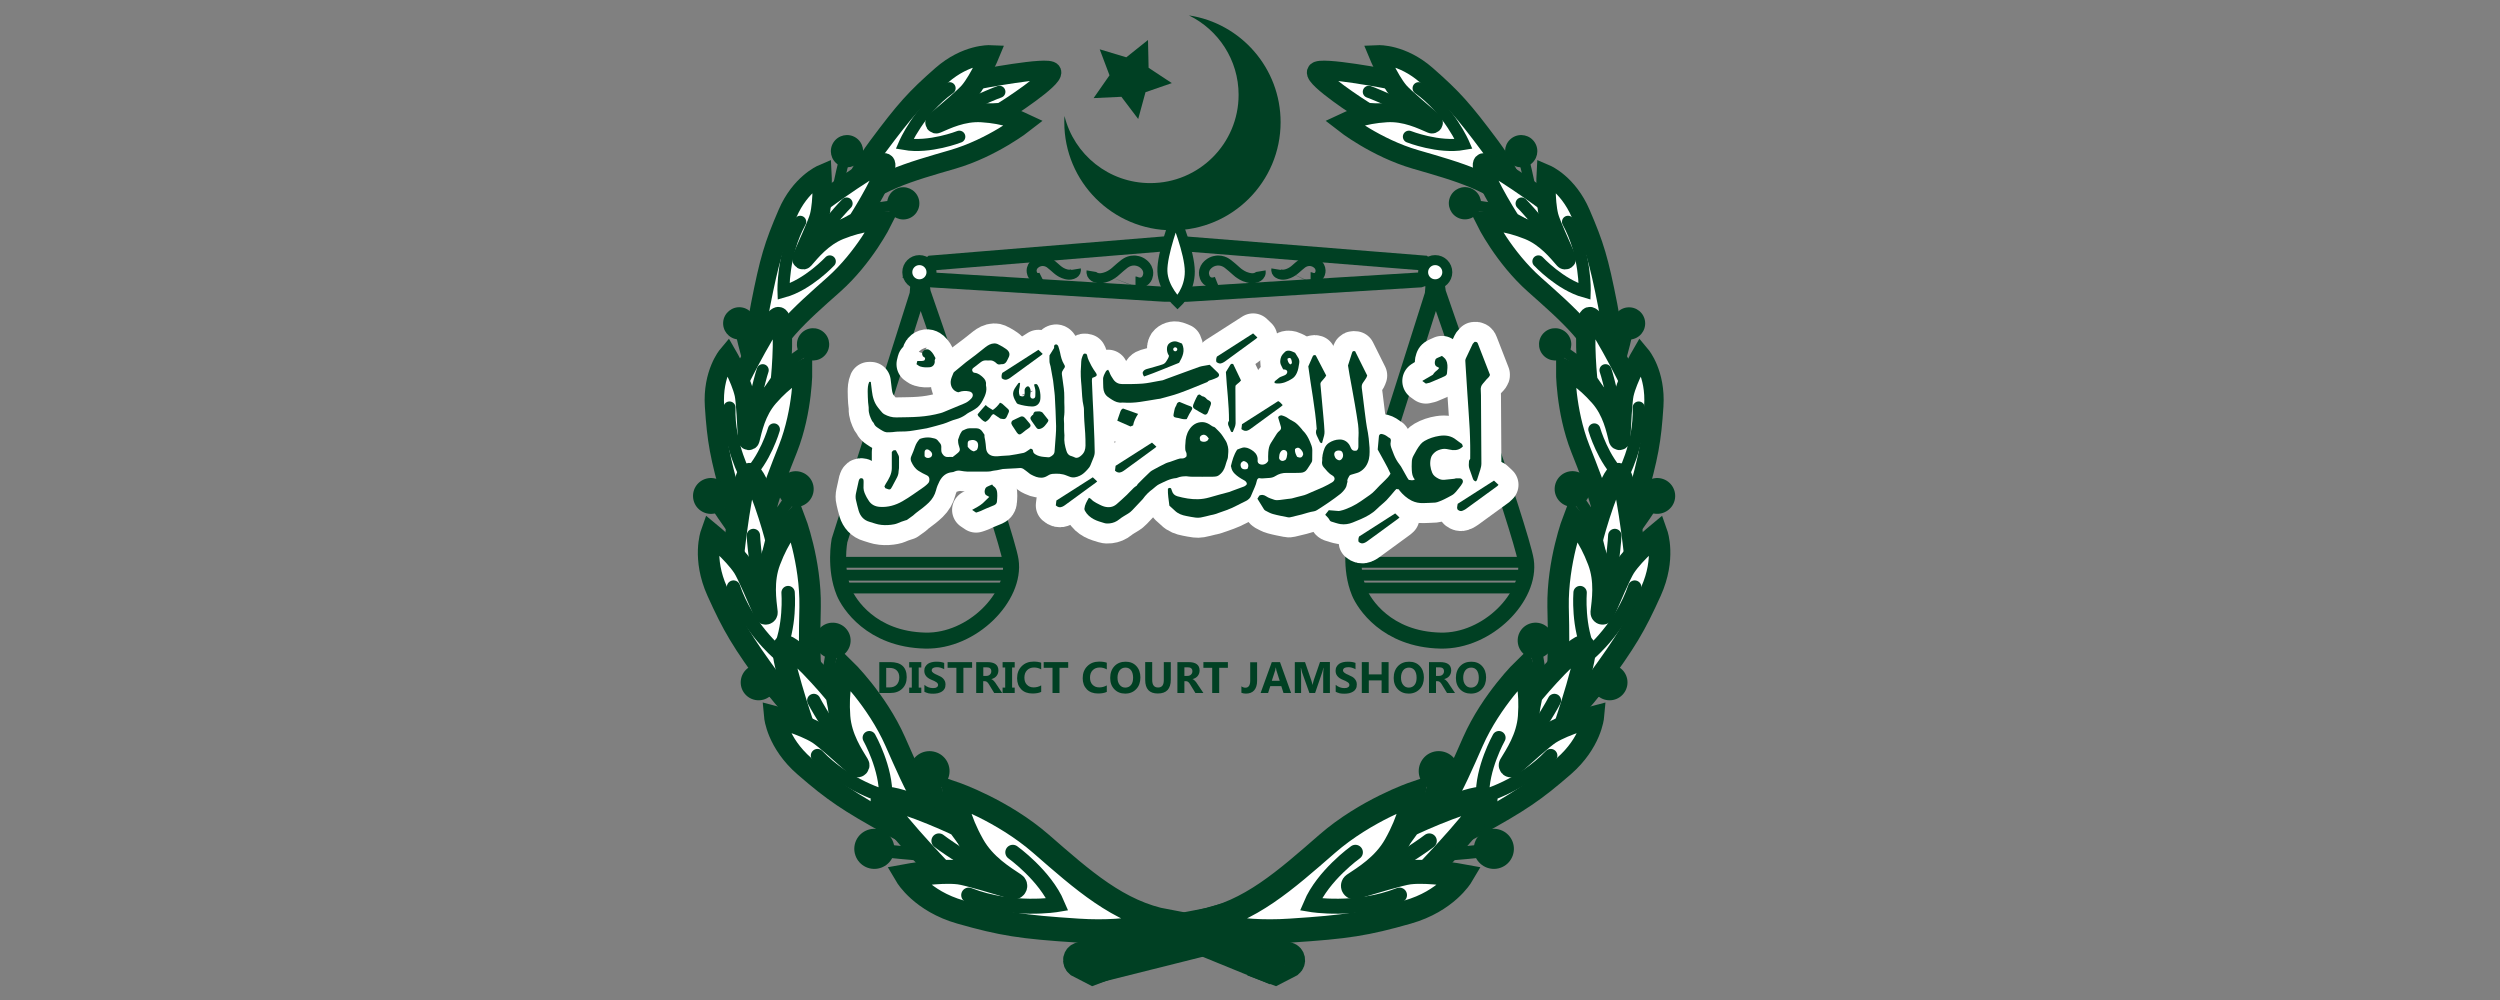 <?xml version="1.0" encoding="utf-8"?>
<!-- Generator: Adobe Illustrator 24.2.3, SVG Export Plug-In . SVG Version: 6.00 Build 0)  -->
<svg version="1.1" id="Layer_1" xmlns="http://www.w3.org/2000/svg" xmlns:xlink="http://www.w3.org/1999/xlink" x="0px" y="0px"
	 viewBox="0 0 250 100" style="enable-background:new 0 0 250 100;" xml:space="preserve">
<rect x="0" y="0" width="250" height="100" fill="#808080" stroke="none"/>
<style type="text/css">
	.st0{fill:#FFFFFF;stroke:#004023;stroke-width:1.932;stroke-linecap:round;stroke-miterlimit:10;}
	.st1{fill:none;stroke:#004023;stroke-width:1.207;stroke-linecap:round;stroke-miterlimit:10;}
	.st2{fill:none;stroke:#004023;stroke-width:1.046;stroke-linecap:round;stroke-linejoin:round;}
	.st3{fill:#004023;}
	.st4{fill:#FFFFFF;stroke:#004023;stroke-width:2.143;stroke-linecap:round;stroke-miterlimit:10;}
	.st5{fill:none;stroke:#004023;stroke-width:1.339;stroke-linecap:round;stroke-miterlimit:10;}
	.st6{fill:none;stroke:#004023;stroke-width:1.161;stroke-linecap:round;stroke-linejoin:round;}
	.st7{fill:#FFFFFF;stroke:#004023;stroke-width:2.4;stroke-linecap:round;stroke-miterlimit:10;}
	.st8{fill:none;stroke:#004023;stroke-width:1.5;stroke-linecap:round;stroke-miterlimit:10;}
	.st9{fill:none;stroke:#004023;stroke-width:1.3;stroke-linecap:round;stroke-linejoin:round;}
	.st10{fill:none;stroke:#004023;stroke-width:1.6;stroke-linejoin:round;stroke-miterlimit:10;}
	.st11{fill:none;stroke:#004023;stroke-width:1.084;stroke-miterlimit:10;}
	.st12{fill:none;stroke:#004023;stroke-width:1.5;stroke-miterlimit:10;}
	.st13{fill:#FFFFFF;stroke:#004023;stroke-miterlimit:10;}
	.st14{fill:none;stroke:#004023;stroke-miterlimit:10;}
	.st15{fill:none;stroke:#FFFFFF;stroke-width:4;stroke-linecap:round;stroke-linejoin:round;stroke-miterlimit:10;}
</style>
<g>
	<g>
		<g>
			<g>
				<path class="st0" d="M97.71,7.97c0,0,7.23-1.4,7.45-0.78c0.24,0.66-4.35,3.68-5.04,4.06l-4.04,0.23l-0.84-0.17L97.71,7.97z"/>
				<path class="st0" d="M84.52,21.06c0,0,0.52-2.72,3.27-6.42c2.75-3.69,3.76-4.81,6.38-7.11c2.45-2.15,4.8-2.05,4.8-2.05
					s-1,2.42-2.04,3.66c-0.48,0.57-2.36,2.15-3.39,3.03c-0.11,0.09,0,0.26,0.13,0.2c0.94-0.4,2.59-1.23,4.51-1.11
					c2.42,0.15,3.75,0.8,4.24,1.03c0,0-3.19,2.5-7.15,3.65C91.01,17.18,87.25,18.19,84.52,21.06z"/>
				<path class="st1" d="M95.47,11.12c0,0,3.56-1.63,4.47-1.94"/>
				<path class="st1" d="M95.93,13.67c0,0-2.97,1.17-5.48,0.73c0,0,1.46-3.4,4.51-5.58"/>
			</g>
			<g>
				<path class="st0" d="M82.13,20.22c0,0,5.93-4.37,6.39-3.91c0.5,0.49-2.34,5.2-2.8,5.84l-3.55,1.95l-0.83,0.21L82.13,20.22z"/>
				<path class="st0" d="M75.86,37.72c0,0-0.7-2.68,0.19-7.2s1.32-5.96,2.7-9.16c1.28-2.99,3.45-3.92,3.45-3.92s0.14,2.61-0.26,4.18
					c-0.18,0.72-1.21,2.96-1.75,4.19c-0.06,0.13,0.11,0.23,0.2,0.13c0.67-0.76,1.81-2.22,3.59-2.94c2.25-0.9,3.73-0.89,4.27-0.9
					c0,0-1.8,3.63-4.89,6.37C80.04,31.42,77.09,33.95,75.86,37.72z"/>
				<path class="st1" d="M81.46,24.03c0,0,2.51-3.01,3.2-3.68"/>
				<path class="st1" d="M82.98,26.14c0,0-2.18,2.34-4.63,3.02c0,0-0.14-3.7,1.67-6.98"/>
				<g>
					<g>
						<path class="st2" d="M83.76,18.88c0,0,0.7-3.4,0.93-3.76"/>
						<g>
							<path class="st3" d="M86.06,15.99c0.48-0.75,0.26-1.75-0.49-2.23c-0.75-0.48-1.75-0.26-2.23,0.49
								c-0.48,0.75-0.26,1.75,0.49,2.23C84.58,16.96,85.57,16.74,86.06,15.99z"/>
						</g>
					</g>
				</g>
				<g>
					<g>
						<path class="st2" d="M86.62,20.96c1.15-0.23,3.21-0.44,3.71-0.63"/>
						<g>
							<path class="st3" d="M90.9,21.84c0.83-0.32,1.25-1.25,0.93-2.08c-0.32-0.83-1.25-1.25-2.08-0.93
								c-0.83,0.32-1.25,1.25-0.93,2.08C89.14,21.74,90.07,22.16,90.9,21.84z"/>
						</g>
					</g>
				</g>
			</g>
			<g>
				<path class="st0" d="M73.95,38.05c0,0,3.3-6.59,3.92-6.39c0.67,0.21,0.27,5.69,0.15,6.47l-2.28,3.34l-0.64,0.56L73.95,38.05z"/>
				<path class="st0" d="M76.3,56.49c0,0-1.84-2.07-3.1-6.5s-1.52-5.91-1.75-9.39c-0.21-3.25,1.3-5.05,1.3-5.05s1.31,2.26,1.67,3.85
					c0.16,0.72,0.27,3.18,0.34,4.53c0.01,0.14,0.2,0.16,0.24,0.02c0.25-0.98,0.6-2.8,1.87-4.25c1.6-1.83,2.92-2.49,3.4-2.74
					c0,0,0.04,4.06-1.47,7.9C77.17,48.98,75.68,52.58,76.3,56.49z"/>
				<path class="st1" d="M75.08,41.75c0,0,0.87-3.82,1.19-4.73"/>
				<path class="st1" d="M77.39,42.94c0,0-0.88,3.07-2.76,4.79c0,0-1.81-3.23-1.68-6.98"/>
				<g>
					<g>
						<path class="st2" d="M74.79,36.12c0,0-0.92-3.35-0.87-3.78"/>
						<g>
							<path class="st3" d="M75.53,32.5c0.09-0.89-0.56-1.68-1.44-1.77s-1.68,0.56-1.77,1.44c-0.09,0.89,0.56,1.68,1.44,1.77
								C74.65,34.04,75.44,33.39,75.53,32.5z"/>
						</g>
					</g>
				</g>
				<g>
					<g>
						<path class="st2" d="M78.28,36.68c0.92-0.73,2.66-1.85,3.02-2.25"/>
						<g>
							<path class="st3" d="M82.5,35.52c0.6-0.66,0.55-1.68-0.11-2.28s-1.68-0.55-2.28,0.11c-0.6,0.66-0.55,1.68,0.11,2.28
								S81.9,36.18,82.5,35.52z"/>
						</g>
					</g>
				</g>
			</g>
			<g>
				<path class="st4" d="M73.34,55.52c0,0,0.88-8.12,1.6-8.16c0.78-0.04,2.49,5.81,2.67,6.67l-1.07,4.36l-0.45,0.83L73.34,55.52z"/>
				<path class="st4" d="M82.92,73.77c0,0-2.72-1.44-5.74-5.56c-3.02-4.12-3.87-5.56-5.46-9.08c-1.48-3.29-0.61-5.75-0.61-5.75
					s2.24,1.85,3.22,3.35c0.45,0.69,1.51,3.21,2.11,4.58c0.06,0.14,0.27,0.09,0.26-0.07c-0.12-1.12-0.46-3.15,0.3-5.14
					c0.95-2.52,2.07-3.71,2.48-4.16c0,0,1.61,4.2,1.53,8.77C80.91,65.63,80.77,69.94,82.92,73.77z"/>
				<path class="st5" d="M75.94,58.92c0,0-0.57-4.3-0.6-5.37"/>
				<path class="st5" d="M78.81,59.26c0,0,0.28,3.53-1.01,6.05c0,0-3.13-2.66-4.45-6.6"/>
				<g>
					<g>
						<path class="st6" d="M73.47,53.18c0,0-2.25-3.13-2.37-3.59"/>
						<g>
							<path class="st3" d="M72.83,49.14c-0.25-0.96-1.23-1.53-2.19-1.28s-1.53,1.23-1.28,2.19c0.25,0.96,1.23,1.53,2.19,1.28
								C72.51,51.07,73.08,50.09,72.83,49.14z"/>
						</g>
					</g>
				</g>
				<g>
					<g>
						<path class="st6" d="M77.31,52.41c0.67-1.11,2.05-2.95,2.27-3.5"/>
						<g>
							<path class="st3" d="M81.24,49.57c0.37-0.92-0.08-1.96-1-2.32c-0.92-0.37-1.96,0.08-2.32,1c-0.37,0.92,0.08,1.96,1,2.32
								C79.83,50.94,80.87,50.49,81.24,49.57z"/>
						</g>
					</g>
				</g>
			</g>
			<g>
				<path class="st4" d="M80.39,72.67c0,0-2.62-7.74-1.98-8.07c0.69-0.36,4.7,4.23,5.22,4.93l0.86,4.4l-0.06,0.94L80.39,72.67z"/>
				<path class="st4" d="M96.76,85.2c0,0-3.07-0.16-7.54-2.63c-4.47-2.47-5.85-3.41-8.77-5.94c-2.73-2.37-2.97-4.96-2.97-4.96
					s2.81,0.73,4.33,1.69c0.7,0.44,2.72,2.27,3.84,3.27c0.12,0.1,0.28-0.04,0.21-0.17c-0.58-0.97-1.74-2.66-1.9-4.79
					c-0.2-2.68,0.31-4.24,0.49-4.82c0,0,3.23,3.13,5.08,7.31C91.52,78.66,93.2,82.64,96.76,85.2z"/>
				<path class="st5" d="M84.19,74.67c0,0-2.33-3.66-2.81-4.62"/>
				<path class="st5" d="M86.93,73.77c0,0,1.74,3.09,1.63,5.91c0,0-3.96-1.1-6.81-4.12"/>
				<g>
					<g>
						<path class="st6" d="M79.52,70.5c0,0-3.36-1.89-3.66-2.26"/>
						<g>
							<path class="st3" d="M77.24,67.1c-0.63-0.76-1.76-0.87-2.52-0.24s-0.87,1.76-0.24,2.52c0.63,0.76,1.76,0.87,2.52,0.24
								S77.87,67.86,77.24,67.1z"/>
						</g>
					</g>
				</g>
				<g>
					<g>
						<path class="st6" d="M82.69,68.19c0.14-1.29,0.61-3.54,0.58-4.13"/>
						<g>
							<path class="st3" d="M85.06,63.96c-0.05-0.99-0.9-1.74-1.88-1.69c-0.99,0.05-1.74,0.9-1.69,1.88
								c0.05,0.99,0.9,1.74,1.88,1.69C84.35,65.79,85.11,64.94,85.06,63.96z"/>
						</g>
					</g>
				</g>
			</g>
			<g>
				<path class="st7" d="M94.13,87.23c0,0-6.34-6.6-5.85-7.25c0.53-0.69,6.78,2.05,7.64,2.51l2.97,4.06l0.39,0.99L94.13,87.23z"/>
				<path class="st7" d="M116.69,92.14c0,0-3.19,1.3-8.9,0.92c-5.71-0.37-7.56-0.67-11.72-1.85c-3.89-1.1-5.38-3.62-5.38-3.62
					s3.19-0.59,5.2-0.35c0.92,0.11,3.84,1.01,5.44,1.49c0.17,0.05,0.27-0.17,0.13-0.27c-1.05-0.71-3.03-1.87-4.2-3.96
					c-1.48-2.63-1.7-4.45-1.79-5.12c0,0,4.77,1.64,8.63,5C108.26,88,111.86,91.24,116.69,92.14z"/>
				<path class="st8" d="M98.93,87.44c0,0-4.11-2.61-5.04-3.35"/>
				<path class="st8" d="M101.28,85.23c0,0,3.23,2.31,4.46,5.22c0,0-4.53,0.77-8.87-0.94"/>
				<g>
					<g>
						<path class="st9" d="M92.22,85.43c0,0-4.3-0.32-4.79-0.55"/>
						<g>
							<path class="st3" d="M88.29,83.07c-1-0.47-2.2-0.04-2.67,0.96c-0.47,1-0.04,2.2,0.96,2.67c1,0.47,2.2,0.04,2.67-0.96
								C89.72,84.74,89.29,83.55,88.29,83.07z"/>
						</g>
					</g>
				</g>
				<g>
					<g>
						<path class="st9" d="M94.33,81.58c-0.47-1.38-1.06-3.88-1.38-4.47"/>
						<g>
							<path class="st3" d="M94.72,76.17c-0.52-0.97-1.74-1.34-2.71-0.82c-0.97,0.52-1.34,1.74-0.82,2.71
								c0.52,0.97,1.74,1.34,2.71,0.82S95.24,77.14,94.72,76.17z"/>
						</g>
					</g>
				</g>
			</g>
			<polygon class="st7" points="122.13,92.93 127.54,95.17 126.5,96.93 119.55,94.09 			"/>
			<path class="st7" d="M128.72,95.37l0.15,0.05c0.48,0.15,0.6,0.77,0.21,1.09l0,0l-1.55,0.8l-1.04-0.39l1.04-1.76l0.96,0.15
				C128.57,95.33,128.65,95.35,128.72,95.37z"/>
		</g>
		<g>
			<g>
				<path class="st0" d="M139.11,7.97c0,0-7.23-1.4-7.45-0.78c-0.24,0.66,4.35,3.68,5.04,4.06l4.04,0.23l0.84-0.17L139.11,7.97z"/>
				<path class="st0" d="M152.3,21.06c0,0-0.52-2.72-3.27-6.42c-2.75-3.69-3.76-4.81-6.38-7.11c-2.45-2.15-4.8-2.05-4.8-2.05
					s1,2.42,2.04,3.66c0.48,0.57,2.36,2.15,3.39,3.03c0.11,0.09,0,0.26-0.13,0.2c-0.94-0.4-2.59-1.23-4.51-1.11
					c-2.42,0.15-3.75,0.8-4.24,1.03c0,0,3.19,2.5,7.15,3.65C145.82,17.18,149.57,18.19,152.3,21.06z"/>
				<path class="st1" d="M141.35,11.12c0,0-3.56-1.63-4.47-1.94"/>
				<path class="st1" d="M140.89,13.67c0,0,2.97,1.17,5.48,0.73c0,0-1.46-3.4-4.51-5.58"/>
			</g>
			<g>
				<path class="st0" d="M154.69,20.22c0,0-5.93-4.37-6.39-3.91c-0.5,0.49,2.34,5.2,2.8,5.84l3.55,1.95l0.83,0.21L154.69,20.22z"/>
				<path class="st0" d="M160.96,37.72c0,0,0.7-2.68-0.19-7.2c-0.89-4.52-1.32-5.96-2.7-9.16c-1.28-2.99-3.45-3.92-3.45-3.92
					s-0.14,2.61,0.26,4.18c0.18,0.72,1.21,2.96,1.75,4.19c0.06,0.13-0.11,0.23-0.2,0.13c-0.67-0.76-1.81-2.22-3.59-2.94
					c-2.25-0.9-3.73-0.89-4.27-0.9c0,0,1.8,3.63,4.89,6.37C156.78,31.42,159.73,33.95,160.96,37.72z"/>
				<path class="st1" d="M155.36,24.03c0,0-2.51-3.01-3.2-3.68"/>
				<path class="st1" d="M153.84,26.14c0,0,2.18,2.34,4.63,3.02c0,0,0.14-3.7-1.67-6.98"/>
				<g>
					<g>
						<path class="st2" d="M153.06,18.88c0,0-0.7-3.4-0.93-3.76"/>
						<g>
							<path class="st3" d="M153.48,14.25c-0.48-0.75-1.48-0.97-2.23-0.49c-0.75,0.48-0.97,1.48-0.49,2.23
								c0.48,0.75,1.48,0.97,2.23,0.49C153.74,15.99,153.96,15,153.48,14.25z"/>
						</g>
					</g>
				</g>
				<g>
					<g>
						<path class="st2" d="M150.2,20.96c-1.15-0.23-3.21-0.44-3.71-0.63"/>
						<g>
							<path class="st3" d="M147.07,18.82c-0.83-0.32-1.76,0.1-2.08,0.93c-0.32,0.83,0.1,1.76,0.93,2.08
								c0.83,0.32,1.76-0.1,2.08-0.93C148.32,20.07,147.9,19.14,147.07,18.82z"/>
						</g>
					</g>
				</g>
			</g>
			<g>
				<path class="st0" d="M162.87,38.05c0,0-3.3-6.59-3.92-6.39c-0.67,0.21-0.27,5.69-0.15,6.47l2.28,3.34l0.64,0.56L162.87,38.05z"
					/>
				<path class="st0" d="M160.53,56.49c0,0,1.84-2.07,3.1-6.5s1.52-5.91,1.75-9.39c0.21-3.25-1.3-5.05-1.3-5.05
					s-1.31,2.26-1.67,3.85c-0.16,0.72-0.27,3.18-0.34,4.53c-0.01,0.14-0.2,0.16-0.24,0.02c-0.25-0.98-0.6-2.8-1.87-4.25
					c-1.6-1.83-2.92-2.49-3.4-2.74c0,0-0.04,4.06,1.47,7.9C159.66,48.98,161.14,52.58,160.53,56.49z"/>
				<path class="st1" d="M161.74,41.75c0,0-0.87-3.82-1.19-4.73"/>
				<path class="st1" d="M159.43,42.94c0,0,0.88,3.07,2.76,4.79c0,0,1.81-3.23,1.68-6.98"/>
				<g>
					<g>
						<path class="st2" d="M162.03,36.12c0,0,0.92-3.35,0.87-3.78"/>
						<g>
							<path class="st3" d="M164.51,32.18c-0.09-0.89-0.88-1.53-1.77-1.44s-1.53,0.88-1.44,1.77c0.09,0.89,0.88,1.53,1.77,1.44
								C163.95,33.86,164.6,33.07,164.51,32.18z"/>
						</g>
					</g>
				</g>
				<g>
					<g>
						<path class="st2" d="M158.54,36.68c-0.92-0.73-2.66-1.85-3.02-2.25"/>
						<g>
							<path class="st3" d="M156.71,33.35c-0.6-0.66-1.62-0.71-2.28-0.11c-0.66,0.6-0.71,1.62-0.11,2.28
								c0.6,0.66,1.62,0.71,2.28,0.11C157.26,35.03,157.31,34.01,156.71,33.35z"/>
						</g>
					</g>
				</g>
			</g>
			<g>
				<path class="st4" d="M163.48,55.52c0,0-0.88-8.12-1.6-8.16c-0.78-0.04-2.49,5.81-2.67,6.67l1.07,4.36l0.45,0.83L163.48,55.52z"
					/>
				<path class="st4" d="M153.9,73.77c0,0,2.72-1.44,5.74-5.56c3.02-4.12,3.87-5.56,5.46-9.08c1.48-3.29,0.61-5.75,0.61-5.75
					s-2.24,1.85-3.22,3.35c-0.45,0.69-1.51,3.21-2.11,4.58c-0.06,0.14-0.27,0.09-0.26-0.07c0.12-1.12,0.46-3.15-0.3-5.14
					c-0.95-2.52-2.07-3.71-2.48-4.16c0,0-1.61,4.2-1.53,8.77C155.91,65.63,156.06,69.94,153.9,73.77z"/>
				<path class="st5" d="M160.88,58.92c0,0,0.57-4.3,0.6-5.37"/>
				<path class="st5" d="M158.01,59.26c0,0-0.28,3.53,1.01,6.05c0,0,3.13-2.66,4.45-6.6"/>
				<g>
					<g>
						<path class="st6" d="M163.35,53.18c0,0,2.25-3.13,2.37-3.59"/>
						<g>
							<path class="st3" d="M167.46,50.05c0.25-0.96-0.32-1.93-1.28-2.19c-0.96-0.25-1.93,0.32-2.19,1.28
								c-0.25,0.96,0.32,1.93,1.28,2.19C166.23,51.57,167.21,51,167.46,50.05z"/>
						</g>
					</g>
				</g>
				<g>
					<g>
						<path class="st6" d="M159.51,52.41c-0.67-1.11-2.05-2.95-2.27-3.5"/>
						<g>
							<path class="st3" d="M158.91,48.24c-0.37-0.92-1.41-1.36-2.32-1c-0.92,0.37-1.36,1.41-1,2.32c0.37,0.92,1.41,1.36,2.32,1
								C158.83,50.2,159.27,49.16,158.91,48.24z"/>
						</g>
					</g>
				</g>
			</g>
			<g>
				<path class="st4" d="M156.43,72.67c0,0,2.62-7.74,1.98-8.07c-0.69-0.36-4.7,4.23-5.22,4.93l-0.86,4.4l0.06,0.94L156.43,72.67z"
					/>
				<path class="st4" d="M140.06,85.2c0,0,3.07-0.16,7.54-2.63c4.47-2.47,5.85-3.41,8.77-5.94c2.73-2.37,2.97-4.96,2.97-4.96
					s-2.81,0.73-4.33,1.69c-0.7,0.44-2.72,2.27-3.84,3.27c-0.12,0.1-0.28-0.04-0.21-0.17c0.58-0.97,1.74-2.66,1.9-4.79
					c0.2-2.68-0.31-4.24-0.49-4.82c0,0-3.23,3.13-5.08,7.31C145.31,78.66,143.62,82.64,140.06,85.2z"/>
				<path class="st5" d="M152.63,74.67c0,0,2.33-3.66,2.81-4.62"/>
				<path class="st5" d="M149.89,73.77c0,0-1.74,3.09-1.63,5.91c0,0,3.96-1.1,6.81-4.12"/>
				<g>
					<g>
						<path class="st6" d="M157.3,70.5c0,0,3.36-1.89,3.66-2.26"/>
						<g>
							<circle class="st3" cx="160.96" cy="68.24" r="1.79"/>
						</g>
					</g>
				</g>
				<g>
					<g>
						<path class="st6" d="M154.13,68.19c-0.14-1.29-0.61-3.54-0.58-4.13"/>
						<g>
							<path class="st3" d="M155.34,64.15c0.05-0.99-0.7-1.83-1.69-1.88s-1.83,0.7-1.88,1.69c-0.05,0.99,0.7,1.83,1.69,1.88
								S155.28,65.14,155.34,64.15z"/>
						</g>
					</g>
				</g>
			</g>
			<g>
				<path class="st7" d="M142.69,87.23c0,0,6.34-6.6,5.85-7.25c-0.53-0.69-6.78,2.05-7.64,2.51l-2.97,4.06l-0.39,0.99L142.69,87.23z
					"/>
				<path class="st7" d="M120.13,92.14c0,0,3.19,1.3,8.9,0.92c5.71-0.37,7.56-0.67,11.72-1.85c3.89-1.1,5.38-3.62,5.38-3.62
					s-3.19-0.59-5.2-0.35c-0.92,0.11-3.84,1.01-5.44,1.49c-0.17,0.05-0.27-0.17-0.13-0.27c1.05-0.71,3.03-1.87,4.2-3.96
					c1.48-2.63,1.7-4.45,1.79-5.12c0,0-4.77,1.64-8.63,5C128.56,88,124.96,91.24,120.13,92.14z"/>
				<path class="st8" d="M137.89,87.44c0,0,4.11-2.61,5.04-3.35"/>
				<path class="st8" d="M135.54,85.23c0,0-3.23,2.31-4.46,5.22c0,0,4.53,0.77,8.87-0.94"/>
				<g>
					<g>
						<path class="st9" d="M144.6,85.43c0,0,4.3-0.32,4.79-0.55"/>
						<g>
							<path class="st3" d="M150.24,86.7c1-0.47,1.43-1.67,0.96-2.67c-0.47-1-1.67-1.43-2.67-0.96c-1,0.47-1.43,1.67-0.96,2.67
								C148.05,86.74,149.24,87.17,150.24,86.7z"/>
						</g>
					</g>
				</g>
				<g>
					<g>
						<path class="st9" d="M142.49,81.58c0.47-1.38,1.06-3.88,1.38-4.47"/>
						<g>
							<path class="st3" d="M145.64,78.06c0.52-0.97,0.16-2.19-0.82-2.71s-2.19-0.16-2.71,0.82c-0.52,0.97-0.16,2.19,0.82,2.71
								S145.11,79.04,145.64,78.06z"/>
						</g>
					</g>
				</g>
			</g>
			<polygon class="st7" points="122.27,91.57 109.29,95.17 110.33,96.93 123.7,93.58 			"/>
			<path class="st7" d="M108.1,95.37l-0.15,0.05c-0.48,0.15-0.6,0.77-0.21,1.09l0,0l1.55,0.8l1.04-0.39l-1.04-1.76l-0.96,0.15
				C108.25,95.33,108.17,95.35,108.1,95.37z"/>
		</g>
	</g>
	<g>
		<g>
			<path class="st10" d="M143.47,27.03l-0.19,2.4l-7.81,24.62c0,0-0.53,2.78,0.47,5.19c0.45,1.1,2.69,4.7,8.11,4.82
				c4.71,0.11,9.09-4.4,8.53-8.02c-0.44-2.85-8.79-26.8-8.79-26.8L143.47,27.03z"/>
			<line class="st11" x1="135.33" y1="56.23" x2="152.61" y2="56.23"/>
			<line class="st11" x1="135.33" y1="57.52" x2="152.61" y2="57.52"/>
			<line class="st11" x1="135.33" y1="58.8" x2="152.61" y2="58.8"/>
		</g>
		<g>
			<path class="st10" d="M91.95,27.03l-0.19,2.4l-7.81,24.62c0,0-0.53,2.78,0.47,5.19c0.45,1.1,2.69,4.7,8.11,4.82
				c4.71,0.11,9.09-4.4,8.53-8.02c-0.44-2.85-8.79-26.8-8.79-26.8L91.95,27.03z"/>
			<line class="st11" x1="83.81" y1="56.23" x2="101.08" y2="56.23"/>
			<line class="st11" x1="83.81" y1="57.52" x2="101.08" y2="57.52"/>
			<line class="st11" x1="83.81" y1="58.8" x2="101.08" y2="58.8"/>
		</g>
		<polygon class="st12" points="93.15,26.3 116.43,24.39 118.53,24.39 142.36,26.3 143.52,27.47 142.02,27.99 118.69,29.43 
			116.38,29.42 93.14,27.99 91.71,27.47 		"/>
		<path class="st3" d="M128.06,12.22c0,5.97-4.85,10.81-10.82,10.81c-5.97,0-10.81-4.84-10.81-10.81c0-0.21,0-0.42,0.02-0.62
			c0.95,3.86,4.43,6.71,8.58,6.71c4.88,0,8.83-3.95,8.83-8.83c0-3.49-2.03-6.51-4.97-7.94C124.08,2.32,128.06,6.81,128.06,12.22z"/>
		<polygon class="st3" points="114.8,4 114.86,6.78 117.18,8.31 114.55,9.22 113.82,11.9 112.14,9.68 109.36,9.81 110.95,7.53 
			109.97,4.93 112.63,5.73 		"/>
		<path class="st13" d="M117.55,21.79c0,0-1.37,3.61-1.31,5.34c0.06,1.73,1.51,3.11,1.51,3.11s1.23-1.16,1.23-3.08
			S117.55,21.79,117.55,21.79z"/>
		<circle class="st13" cx="91.94" cy="27.22" r="1.21"/>
		<circle class="st13" cx="143.52" cy="27.22" r="1.21"/>
		<g>
			<path class="st14" d="M121.67,28.15C121.67,28.15,121.67,28.15,121.67,28.15c-0.05,0.02-0.46,0.22-0.83,0.01
				c-0.25-0.14-0.35-0.39-0.38-0.49c-0.11-0.29-0.05-0.55-0.03-0.63c0.09-0.34,0.31-0.54,0.43-0.64c0.39-0.33,0.84-0.35,0.96-0.35
				c0.36,0,0.63,0.13,0.77,0.21c0.1,0.05,0.18,0.11,0.6,0.46c0.54,0.46,0.48,0.44,0.63,0.55c0.21,0.15,0.52,0.38,0.97,0.49
				c0.22,0.05,0.51,0.12,0.82,0c0.11-0.04,0.32-0.12,0.42-0.34c0.05-0.12,0.05-0.24,0.04-0.3"/>
			<path class="st14" d="M131.06,27.72C131.07,27.72,131.07,27.72,131.06,27.72c0.04,0.02,0.36,0.17,0.65,0.01
				c0.2-0.11,0.27-0.3,0.3-0.38c0.08-0.23,0.04-0.42,0.02-0.49c-0.07-0.27-0.24-0.42-0.33-0.49c-0.31-0.26-0.66-0.27-0.75-0.27
				c-0.28,0-0.49,0.1-0.6,0.16c-0.08,0.04-0.14,0.08-0.47,0.36c-0.42,0.36-0.38,0.34-0.49,0.42c-0.16,0.12-0.41,0.29-0.76,0.38
				c-0.17,0.04-0.39,0.09-0.64,0c-0.08-0.03-0.25-0.09-0.33-0.26c-0.04-0.09-0.04-0.18-0.03-0.24"/>
			<path class="st14" d="M113.55,28.15C113.55,28.15,113.56,28.15,113.55,28.15c0.05,0.02,0.46,0.22,0.83,0.01
				c0.25-0.14,0.35-0.39,0.38-0.49c0.11-0.29,0.05-0.55,0.03-0.63c-0.09-0.34-0.31-0.54-0.43-0.64c-0.39-0.33-0.84-0.35-0.96-0.35
				c-0.36,0-0.63,0.13-0.77,0.21c-0.1,0.05-0.18,0.11-0.6,0.46c-0.54,0.46-0.48,0.44-0.63,0.55c-0.21,0.15-0.52,0.38-0.97,0.49
				c-0.22,0.05-0.51,0.12-0.82,0c-0.11-0.04-0.32-0.12-0.42-0.34c-0.05-0.12-0.05-0.24-0.04-0.3"/>
			<path class="st14" d="M104.16,27.72C104.16,27.72,104.16,27.72,104.16,27.72c-0.04,0.02-0.36,0.17-0.65,0.01
				c-0.2-0.11-0.27-0.3-0.3-0.38c-0.08-0.23-0.04-0.42-0.02-0.49c0.07-0.27,0.24-0.42,0.33-0.49c0.31-0.26,0.66-0.27,0.75-0.27
				c0.28,0,0.49,0.1,0.6,0.16c0.08,0.04,0.14,0.08,0.47,0.36c0.42,0.36,0.38,0.34,0.49,0.42c0.16,0.12,0.41,0.29,0.76,0.38
				c0.17,0.04,0.39,0.09,0.64,0c0.08-0.03,0.25-0.09,0.33-0.26c0.04-0.09,0.04-0.18,0.03-0.24"/>
		</g>
	</g>
	<g>
		<g>
			<path class="st15" d="M108.64,35.39c0.02,0.04,0.06,0.09,0.07,0.14c0.06,0.39,0.27,0.71,0.43,1.05c0.12,0.24,0.29,0.47,0.44,0.69
				c0.15,0.21,0.12,0.34-0.12,0.43c-0.06,0.03-0.13,0.05-0.23,0.09c-0.01,0.09-0.05,0.18-0.04,0.28c0.02,0.63,0.05,1.26,0.08,1.9
				c0.02,0.41,0.04,0.81,0.06,1.22c0.04,0.91,0.08,1.81,0.11,2.72c0.02,0.41,0.02,0.83,0.03,1.24c0.01,0.22-0.04,0.43-0.13,0.64
				c-0.1,0.24-0.19,0.48-0.29,0.72c-0.07,0.18-0.19,0.32-0.32,0.46c-0.22,0.24-0.44,0.46-0.74,0.6c-0.34,0.16-0.69,0.25-1.06,0.09
				c-0.09-0.04-0.18-0.06-0.26-0.1c-0.46-0.2-0.94-0.21-1.43-0.17c-0.22,0.02-0.4,0.13-0.58,0.24c-0.34,0.19-0.69,0.17-1.04,0.06
				c-0.19-0.06-0.37-0.16-0.55-0.25c-0.09-0.05-0.16-0.12-0.24-0.18c-0.17-0.13-0.33-0.26-0.51-0.38c-0.08-0.05-0.19-0.08-0.29-0.08
				c-0.14,0-0.28,0.03-0.42,0.03c-0.32,0.02-0.64,0.04-0.96,0.05c-0.25,0-0.5,0.03-0.74,0.1c-0.13,0.04-0.28,0.05-0.41,0.07
				c-0.07,0.01-0.14,0.01-0.21,0.03c-0.31,0.1-0.63,0.08-0.95,0.08c-0.54,0-1.08,0.01-1.62,0c-0.22,0-0.43-0.05-0.65-0.08
				c-0.21-0.04-0.41-0.02-0.61,0.07c-0.08,0.04-0.16,0.07-0.24,0.07c-0.6,0.05-0.99,0.39-1.26,0.89c-0.15,0.29-0.28,0.6-0.36,0.93
				c-0.12,0.46-0.37,0.88-0.72,1.22c-0.37,0.36-0.77,0.66-1.18,0.96c-0.14,0.1-0.26,0.22-0.39,0.33c-0.2,0.15-0.4,0.3-0.61,0.44
				c-0.04,0.03-0.1,0.03-0.16,0.05c-0.14,0.05-0.28,0.09-0.42,0.14c-0.23,0.09-0.46,0.21-0.7,0.25c-0.42,0.08-0.85,0.11-1.29,0.06
				c-0.42-0.04-0.8-0.2-1.19-0.31c-0.56-0.16-0.9-0.55-1.07-1.09c-0.11-0.35-0.18-0.71-0.27-1.07c-0.06-0.23-0.05-0.47,0-0.7
				c0.09-0.41,0.17-0.82,0.27-1.23c0.06-0.23,0.17-0.3,0.32-0.26c0.14,0.03,0.17,0.13,0.17,0.36c-0.01,0.2-0.01,0.41-0.01,0.61
				c0.01,0.35,0.17,0.64,0.32,0.94c0.05,0.09,0.11,0.17,0.16,0.26c0.26,0.46,0.68,0.66,1.17,0.69c0.8,0.05,1.54-0.16,2.24-0.56
				c0.76-0.43,1.45-0.96,2.16-1.44c0.14-0.09,0.26-0.22,0.39-0.34c0.12-0.11,0.15-0.25,0.15-0.41c0-0.19-0.08-0.33-0.26-0.41
				c-0.28-0.13-0.56-0.27-0.82-0.44c-0.36-0.23-0.57-0.56-0.74-0.94c-0.08-0.19-0.06-0.39,0.02-0.55c0.15-0.31,0.25-0.63,0.37-0.95
				c0.1-0.29,0.26-0.53,0.46-0.75c0.5-0.19,0.99-0.2,1.49-0.05c0.15,0.04,0.27,0.12,0.36,0.25c0.05,0.06,0.09,0.12,0.15,0.18
				c0.12,0.13,0.17,0.27,0.16,0.45c-0.01,0.1,0,0.2,0,0.3c0,0.14,0.04,0.26,0.12,0.37c0.14,0.22,0.32,0.33,0.59,0.3
				c0.14-0.02,0.28,0,0.43,0c0.18-0.14,0.36-0.27,0.53-0.42c0.19-0.16,0.23-0.3,0.14-0.54c-0.08-0.21-0.13-0.43-0.13-0.66
				c0-0.04-0.01-0.08,0-0.11c0.09-0.29,0.19-0.58,0.37-0.83c0.02-0.02,0.04-0.06,0.06-0.07c0.23-0.09,0.44-0.24,0.7-0.24
				c0.23,0,0.47,0,0.7,0c0.26,0,0.46,0.13,0.6,0.34c0.06,0.09,0.12,0.18,0.21,0.31c0,0.05-0.01,0.13,0,0.22
				c0.02,0.12,0.05,0.24,0.07,0.36c0.03,0.23,0.07,0.46,0.08,0.69c0.02,0.44,0.24,0.75,0.68,0.85c0.31,0.07,0.61,0.01,0.91-0.01
				c0.22-0.02,0.44-0.03,0.65-0.04c0.02,0,0.03,0,0.05,0c0.49-0.08,0.99-0.15,1.47-0.26c0.19-0.05,0.36-0.2,0.54-0.31
				c0.06-0.04,0.11-0.08,0.15-0.11c0.18,0.01,0.25,0.11,0.26,0.25c0.01,0.15,0.1,0.23,0.22,0.31c0.26,0.17,0.54,0.23,0.84,0.26
				c0.15,0.02,0.31,0.03,0.46,0.04c0.05,0,0.1,0,0.14-0.02c0.25-0.12,0.48-0.27,0.49-0.6c0.01-0.23,0.04-0.45,0.05-0.68
				c0.04-0.61,0.11-1.22,0.1-1.82c-0.02-1.01-0.08-2.03-0.13-3.04c-0.01-0.22-0.05-0.43-0.07-0.65c-0.03-0.29-0.06-0.57-0.1-0.86
				c-0.08-0.47-0.16-0.94-0.25-1.4c-0.03-0.16-0.1-0.32-0.11-0.48c-0.02-0.2,0-0.41,0-0.64c0.14-0.22,0.29-0.47,0.46-0.74
				c0-0.04,0-0.1,0-0.16c0-0.09,0.04-0.15,0.12-0.18c0.09-0.04,0.17-0.01,0.23,0.06c0.04,0.04,0.07,0.09,0.08,0.14
				c0.06,0.2,0.13,0.4,0.17,0.61c0.08,0.42,0.18,0.82,0.41,1.19c0.07,0.11,0.1,0.21,0.03,0.32c-0.08,0.12-0.17,0.24-0.23,0.37
				c-0.04,0.09-0.04,0.2-0.03,0.3c0.06,0.46,0.13,0.93,0.19,1.39c0.03,0.29,0.06,0.59,0.05,0.89c-0.02,0.66,0.07,1.32-0.03,1.99
				c-0.03,0.21,0.01,0.44,0.01,0.65c0,0.19,0,0.37,0,0.56c0,0.19,0.02,0.37,0.03,0.56c0,0.04,0.01,0.08,0,0.12
				c-0.05,0.51,0.05,0.99,0.2,1.47c0.08,0.27,0.21,0.46,0.5,0.53c0.12,0.03,0.23,0.09,0.4,0.16c0.23,0.06,0.43-0.07,0.63-0.26
				c0.28-0.26,0.37-0.57,0.38-0.94c0.01-0.83-0.05-1.65-0.12-2.48c-0.02-0.27-0.02-0.55-0.03-0.82c-0.01-0.21,0.01-0.43-0.04-0.63
				c-0.16-0.66-0.15-1.34-0.21-2.02c-0.06-0.65-0.11-1.31-0.05-1.96c0.03-0.33-0.01-0.67,0.13-0.99c0.03-0.06,0.04-0.12,0.07-0.17
				C108.37,35.35,108.43,35.33,108.64,35.39z M97.68,45c0.11-0.17,0.14-0.35,0.13-0.53c-0.01-0.24-0.14-0.38-0.37-0.45
				c-0.17-0.05-0.34-0.01-0.5,0.03c-0.11,0.03-0.16,0.14-0.17,0.26c0,0.12,0,0.23,0,0.37c0.16,0.2,0.34,0.4,0.62,0.46
				C97.49,45.09,97.58,45.05,97.68,45z M92.46,45.63c0.05,0.04,0.08,0.08,0.12,0.11c0.18,0.11,0.46,0.06,0.57-0.1
				c0.12-0.17,0.07-0.38-0.12-0.54c-0.05-0.04-0.1-0.08-0.15-0.11c-0.2-0.12-0.4-0.03-0.42,0.21
				C92.45,45.34,92.46,45.48,92.46,45.63z"/>
			<path class="st15" d="M123.09,46.61c0.14-0.57,0.28-1.12,0.63-1.65c0.14-0.05,0.33-0.14,0.52-0.19c0.33-0.08,0.63,0.05,0.91,0.22
				c0.29,0.18,0.53,0.41,0.6,0.77c0.02,0.09,0.02,0.18,0.01,0.27c-0.02,0.21,0.08,0.36,0.29,0.41c0.31,0.08,0.62-0.06,0.77-0.35
				c0-0.3-0.02-0.59,0.01-0.88c0.03-0.32,0.08-0.63,0.26-0.91c0.2-0.31,0.39-0.62,0.59-0.93c0.07-0.11,0.17-0.21,0.27-0.29
				c0.15-0.12,0.19-0.26,0.13-0.44c-0.09-0.28-0.17-0.57-0.26-0.87c0.01-0.18,0.16-0.21,0.32-0.24c0.25,0.06,0.49,0.16,0.7,0.32
				c0.14,0.1,0.29,0.18,0.44,0.26c0.39,0.19,0.64,0.51,0.91,0.82c0.02,0.03,0.04,0.07,0.07,0.1c0.35,0.33,0.57,0.73,0.75,1.17
				c0.11,0.26,0.22,0.52,0.22,0.8c0,0.34,0,0.67-0.01,1.01c0,0.07-0.02,0.16-0.06,0.22c-0.14,0.24-0.3,0.47-0.45,0.7
				c-0.16,0.25-0.4,0.34-0.67,0.35c-0.46,0.02-0.92,0.02-1.38,0.01c-0.41-0.01-0.79,0.1-1.13,0.32c-0.17,0.11-0.35,0.16-0.55,0.18
				c-0.24,0.02-0.48,0.04-0.72,0.05c-0.11,0.01-0.23-0.01-0.34-0.03c-0.18,0.02-0.22,0.19-0.25,0.32c-0.08,0.39-0.27,0.74-0.42,1.11
				c-0.04,0.09-0.08,0.17-0.11,0.26c-0.09,0.3-0.31,0.48-0.57,0.61c-0.27,0.14-0.55,0.26-0.82,0.41c-0.71,0.39-1.48,0.63-2.23,0.89
				c-0.14,0.05-0.29,0.07-0.43,0.1c-0.34,0.08-0.68,0.18-1.02,0.24c-0.17,0.03-0.34,0.03-0.51,0.01c-0.31-0.04-0.62-0.1-0.92-0.16
				c-0.43-0.08-0.84-0.22-1.17-0.55c-0.17-0.17-0.36-0.32-0.53-0.48c-0.07-0.57-0.17-1.13-0.15-1.69c0.09-0.1,0.18-0.12,0.31-0.05
				c0.03,0.09,0.08,0.18,0.1,0.27c0.08,0.29,0.28,0.45,0.55,0.53c0.67,0.18,1.35,0.31,2.05,0.29c0.39-0.01,0.77-0.07,1.15-0.18
				c0.66-0.2,1.34-0.37,2-0.55c0.1-0.03,0.19-0.07,0.28-0.11c0.36-0.13,0.73-0.27,1.09-0.4c0.16-0.05,0.26-0.12,0.37-0.27
				c-0.01-0.2-0.14-0.31-0.31-0.4c-0.33-0.18-0.64-0.37-0.91-0.64c-0.19-0.19-0.31-0.4-0.35-0.67
				C123.11,46.68,123.1,46.64,123.09,46.61z M128.55,45.99c0.13-0.18,0.15-0.36,0.17-0.55c0.03-0.2-0.05-0.36-0.21-0.42
				c-0.17-0.07-0.35,0-0.46,0.18c-0.11,0.17-0.13,0.37-0.14,0.56c-0.01,0.22,0.23,0.38,0.44,0.32
				C128.42,46.05,128.49,46.02,128.55,45.99z M129.5,44.9c-0.04,0.29,0.08,0.54,0.21,0.78c0.36,0.15,0.51,0.08,0.61-0.25
				c-0.01-0.23-0.14-0.38-0.27-0.52C129.89,44.73,129.71,44.73,129.5,44.9z M124.38,46.1c-0.28,0.09-0.38,0.29-0.29,0.58
				c0.07,0.23,0.33,0.31,0.65,0.21C124.94,46.52,124.81,46.22,124.38,46.1z"/>
			<path class="st15" d="M132.53,51.46c0.12-0.15,0.24-0.3,0.35-0.44c0.34,0.03,0.67,0.05,0.99,0.08c0.05,0,0.09-0.01,0.14-0.02
				c0.4-0.08,0.78-0.25,1.15-0.42c0.66-0.31,1.23-0.76,1.83-1.17c0.37-0.25,0.65-0.61,0.96-0.92c0.1-0.1,0.2-0.2,0.3-0.29
				c0.19-0.19,0.38-0.37,0.56-0.57c0.09-0.1,0.16-0.22,0.24-0.34c-0.37-0.84-0.85-1.6-1.28-2.42c0.04-0.41,0.08-0.85,0.12-1.3
				c0.01-0.13,0.06-0.22,0.21-0.26c0.24,0.02,0.45,0.12,0.65,0.27c0.04,0.03,0.07,0.07,0.11,0.08c0.22,0.08,0.26,0.24,0.21,0.45
				c-0.06,0.26,0.02,0.49,0.11,0.73c0.07,0.19,0.14,0.38,0.22,0.57c0.14,0.34,0.32,0.66,0.55,0.95c0.05,0.07,0.11,0.14,0.15,0.21
				c0.22,0.38,0.43,0.76,0.64,1.14c0.04,0.07,0.1,0.14,0.14,0.2c0.21,0.01,0.41,0.1,0.6-0.05c-0.24-0.27-0.28-0.59-0.3-0.91
				c-0.02-0.26-0.01-0.53,0-0.8c0-0.23,0.05-0.45,0.16-0.65c0.22-0.41,0.43-0.81,0.73-1.17c0.11-0.13,0.25-0.24,0.39-0.32
				c0.45-0.26,0.95-0.42,1.46-0.5c0.61-0.1,1.2-0.02,1.7,0.39c0.19,0.15,0.39,0.28,0.58,0.42c0.03,0.08,0.06,0.15,0.09,0.24
				c-0.28,0.3-0.63,0.4-1.02,0.37c-0.21-0.02-0.41-0.08-0.62-0.11c-0.29-0.05-0.56,0.02-0.82,0.12c-0.25,0.1-0.44,0.27-0.6,0.48
				c-0.07,0.09-0.12,0.22-0.15,0.34c-0.12,0.49-0.05,0.98,0.14,1.44c0.11,0.27,0.35,0.44,0.6,0.57c0.19,0.1,0.39,0.15,0.61,0.13
				c0.33-0.03,0.65-0.06,0.98-0.1c0.08-0.01,0.15-0.04,0.19-0.05c0.14,0,0.25,0,0.36,0c0.27,0.01,0.41,0.25,0.28,0.49
				c-0.08,0.15-0.19,0.3-0.3,0.43c-0.23,0.28-0.43,0.6-0.76,0.78c-0.24,0.14-0.49,0.26-0.74,0.39c-0.17,0.09-0.35,0.16-0.53,0.23
				c-0.13,0.05-0.27,0.1-0.4,0.11c-0.4,0.03-0.79,0.03-1.19,0.05c-0.4,0.01-0.78-0.06-1.15-0.24c-0.49-0.25-0.88-0.6-1.22-1.02
				c-0.02-0.03-0.03-0.07-0.06-0.11c-0.08-0.01-0.16-0.03-0.25-0.04c-0.05,0.05-0.09,0.08-0.13,0.13c-0.29,0.33-0.56,0.68-0.86,0.99
				c-0.31,0.31-0.66,0.57-0.97,0.88c-0.46,0.46-1.01,0.75-1.59,1.01c-0.27,0.12-0.55,0.23-0.82,0.34c-0.39,0.16-0.81,0.22-1.22,0.16
				c-0.32-0.05-0.63-0.17-0.94-0.26c-0.05-0.02-0.12-0.07-0.14-0.12c-0.09-0.19-0.23-0.33-0.37-0.47
				C132.56,51.54,132.55,51.51,132.53,51.46z"/>
			<path class="st15" d="M132.24,45.7c0.01-0.08,0.01-0.17,0.03-0.25c0.1-0.44,0.21-0.89,0.62-1.16c0.32-0.21,0.68-0.33,1.05-0.34
				c0.52-0.02,0.93,0.29,1.12,0.78c0.12,0.31,0.31,0.4,0.62,0.32c0.13-0.11,0.16-0.26,0.16-0.42c0-0.26,0-0.52,0-0.77
				c0-0.19,0.03-0.39,0.02-0.58c-0.01-0.27-0.01-0.55-0.05-0.82c-0.1-0.67-0.2-1.34-0.32-2.01c-0.17-1-0.36-2-0.54-2.99
				c-0.05-0.3-0.1-0.6-0.15-0.91c0.13-0.42,0.26-0.84,0.4-1.26c0.06-0.18,0.1-0.2,0.31-0.17c0.4,0.8,0.8,1.61,1.21,2.43
				c-0.03,0.07-0.04,0.14-0.08,0.21c-0.11,0.17-0.21,0.34-0.34,0.51c-0.13,0.17-0.14,0.36-0.12,0.55c0.03,0.26,0.07,0.53,0.1,0.79
				c0.06,0.49,0.12,0.97,0.18,1.46c0.09,0.74,0.18,1.47,0.33,2.2c0.07,0.37,0.1,0.74,0.13,1.11c0.03,0.27,0.05,0.54,0.04,0.82
				c0,0.23-0.02,0.47-0.07,0.7c-0.13,0.56-0.43,1.02-0.95,1.3c-0.16,0.09-0.35,0.12-0.52,0.18c-0.11,0.04-0.23,0.06-0.34,0.1
				c-0.06,0.02-0.12,0.06-0.15,0.11c-0.09,0.19-0.25,0.37-0.18,0.58c-0.03,0.12-0.07,0.21-0.08,0.31c-0.05,0.32-0.26,0.54-0.47,0.76
				c-0.05,0.05-0.1,0.1-0.15,0.14c-0.75,0.59-1.54,1.12-2.35,1.63c-0.09,0.06-0.2,0.1-0.3,0.12c-0.43,0.06-0.83,0.21-1.24,0.32
				c-0.37,0.09-0.74,0.19-1.11,0.27c-0.08,0.02-0.17,0.03-0.25,0.01c-0.5-0.1-1.01-0.19-1.51-0.33c-0.27-0.07-0.51-0.22-0.77-0.35
				c-0.05-0.03-0.1-0.08-0.13-0.13c-0.22-0.35-0.43-0.7-0.65-1.05c0.05-0.08,0.11-0.18,0.19-0.31c0.21-0.12,0.46-0.08,0.67,0.06
				c0.26,0.18,0.55,0.26,0.84,0.36c0.15,0.05,0.34,0.04,0.51,0.02c0.29-0.03,0.57-0.07,0.85-0.11c0.13-0.02,0.27-0.02,0.39-0.05
				c0.33-0.08,0.66-0.19,0.99-0.26c0.35-0.07,0.66-0.23,0.98-0.37c0.41-0.18,0.82-0.34,1.22-0.53c0.29-0.13,0.57-0.29,0.84-0.45
				c0.32-0.2,0.32-0.52-0.01-0.7c-0.36-0.2-0.59-0.53-0.85-0.82c-0.15-0.17-0.19-0.4-0.14-0.64c0.02-0.1,0-0.21,0-0.32
				C132.25,45.72,132.24,45.71,132.24,45.7z M133.88,45.05c-0.34,0-0.53,0.22-0.43,0.54c0.03,0.11,0.1,0.24,0.19,0.31
				c0.26,0.2,0.44,0.16,0.59-0.08c0.08-0.13,0.09-0.26,0.07-0.4C134.26,45.17,134.13,45.05,133.88,45.05z"/>
			<path class="st15" d="M118.66,45.62c0.01-0.16,0.01-0.3-0.07-0.45c-0.06-0.11-0.07-0.25-0.07-0.38c-0.01-0.15,0.01-0.3,0.02-0.44
				c0.01-0.49,0.11-0.96,0.38-1.38c0.3-0.47,0.73-0.76,1.31-0.76c0.24,0,0.48,0.09,0.69,0.21c0.17,0.09,0.3,0.24,0.5,0.28
				c0.03,0.01,0.05,0.03,0.08,0.05c0.28,0.28,0.58,0.55,0.79,0.89c0.08,0.13,0.17,0.26,0.25,0.39c0.13,0.19,0.19,0.4,0.25,0.63
				c0.09,0.36,0.02,0.71,0,1.07c-0.01,0.11-0.05,0.21-0.09,0.31c-0.13,0.34-0.18,0.72-0.39,1.04c-0.13,0.2-0.3,0.37-0.49,0.49
				c-0.13,0.07-0.29,0.1-0.45,0.1c-0.77,0.01-1.53,0.01-2.3,0c-0.13,0-0.26-0.03-0.39-0.04c-0.33-0.01-0.65,0.02-0.96,0.15
				c-0.04,0.01-0.07,0.03-0.11,0.03c-0.62,0.05-1.16,0.36-1.71,0.62c-0.23,0.11-0.41,0.31-0.61,0.46c-0.38,0.28-0.72,0.6-0.99,0.99
				c-0.02,0.03-0.04,0.05-0.06,0.07c-0.34,0.36-0.68,0.71-1.01,1.07c-0.24,0.26-0.55,0.42-0.85,0.6c-0.16,0.1-0.32,0.2-0.46,0.32
				c-0.28,0.23-0.6,0.36-0.95,0.4c-0.17,0.02-0.37,0.02-0.53-0.03c-0.36-0.11-0.74-0.21-1.07-0.39c-0.35-0.19-0.67-0.46-0.87-0.83
				c-0.04-0.07-0.07-0.15-0.06-0.22c0.04-0.4,0.24-0.73,0.45-1.09c0.08,0.04,0.16,0.06,0.21,0.12c0.15,0.17,0.33,0.29,0.52,0.39
				c0.26,0.13,0.51,0.28,0.78,0.36c0.45,0.13,0.89,0.09,1.27-0.24c0.34-0.3,0.68-0.6,1-0.91c0.24-0.23,0.46-0.48,0.7-0.71
				c0.09-0.09,0.2-0.15,0.31-0.23c0.03-0.05,0.06-0.12,0.12-0.18c0.39-0.39,0.77-0.78,1.17-1.15c0.13-0.13,0.3-0.22,0.47-0.31
				c0.38-0.21,0.77-0.41,1.16-0.6c0.12-0.06,0.27-0.09,0.4-0.13c0.24-0.09,0.48-0.18,0.73-0.26c0.15-0.05,0.29-0.1,0.47-0.08
				C118.35,45.85,118.55,45.79,118.66,45.62z M120.88,43.86c-0.07-0.09-0.13-0.2-0.22-0.27c-0.12-0.09-0.27-0.16-0.43-0.09
				c-0.26,0.1-0.32,0.31-0.17,0.6c0.23,0.11,0.46,0.12,0.68-0.03C120.78,44.01,120.82,43.95,120.88,43.86z"/>
			<path class="st15" d="M86.92,38.19c0.05,0,0.1,0,0.16,0c0.04,0.31,0.07,0.61,0.11,0.91c0.07,0.61,0.23,1.19,0.63,1.68
				c0.14,0.17,0.27,0.34,0.42,0.5c0.06,0.06,0.13,0.11,0.2,0.15c0.37,0.2,0.76,0.32,1.19,0.31c0.76-0.02,1.53-0.01,2.29-0.07
				c0.72-0.05,1.44-0.17,2.14-0.36c0.24-0.06,0.47-0.18,0.7-0.27c0.55-0.23,1.09-0.46,1.64-0.68c0.29-0.11,0.53-0.29,0.74-0.52
				c0.26-0.29,0.15-0.63-0.23-0.7c-0.33-0.07-0.67-0.06-0.99,0.06c-0.04,0.01-0.07,0.02-0.1,0.03c-0.58-0.15-0.78-0.66-0.75-1.09
				c0.02-0.29,0.17-0.57,0.28-0.86c0.02-0.05,0.07-0.08,0.11-0.12c0.38-0.31,0.75-0.63,1.14-0.94c0.32-0.25,0.65-0.48,0.97-0.73
				c0.33-0.25,0.64-0.52,0.97-0.77c0.26-0.2,0.54-0.37,0.89-0.38c0.24-0.01,0.43,0.11,0.63,0.22c0.18,0.1,0.35,0.2,0.52,0.32
				c0.31,0.21,0.48,0.49,0.28,0.87c-0.07,0.14-0.13,0.28-0.21,0.41c-0.1,0.16-0.24,0.26-0.44,0.26c-0.07,0-0.14,0-0.21,0.02
				c-0.13,0.03-0.24-0.01-0.34-0.1c-0.06-0.05-0.11-0.11-0.18-0.15c-0.14-0.09-0.28-0.16-0.46-0.15c-0.14,0.01-0.28,0.01-0.42,0
				c-0.19-0.01-0.35,0.05-0.5,0.16c-0.25,0.19-0.49,0.38-0.74,0.57c-0.09,0.07-0.16,0.15-0.14,0.27c0.03,0.14,0.12,0.23,0.25,0.24
				c0.34,0.03,0.59,0.24,0.82,0.45c0.2,0.18,0.34,0.41,0.31,0.7c0,0.04-0.01,0.08,0,0.12c0.13,0.55-0.09,1.04-0.33,1.49
				c-0.18,0.35-0.42,0.67-0.78,0.88c-0.19,0.11-0.37,0.23-0.57,0.32c-0.14,0.06-0.26,0.17-0.39,0.26c-0.28,0.19-0.58,0.33-0.91,0.42
				c-0.21,0.06-0.42,0.12-0.62,0.21c-0.45,0.2-0.92,0.34-1.4,0.46c-0.31,0.07-0.62,0.18-0.93,0.24c-0.44,0.09-0.88,0.14-1.31,0.22
				c-0.53,0.1-1.07,0.11-1.61,0.11c-0.16,0-0.32,0.04-0.49,0.05c-0.19,0.01-0.39,0.03-0.58,0.02c-0.13-0.01-0.26-0.06-0.37-0.12
				c-0.18-0.1-0.36-0.21-0.53-0.33c-0.16-0.11-0.31-0.22-0.38-0.42c-0.03-0.1-0.14-0.17-0.19-0.26c-0.19-0.38-0.36-0.77-0.34-1.22
				c0.01-0.22-0.05-0.43-0.06-0.65c-0.02-0.36-0.04-0.71-0.04-1.07C86.77,38.85,86.78,38.51,86.92,38.19z"/>
			<path class="st15" d="M120.97,36.48c0.27,0.26,0.55,0.52,0.82,0.79c0.18,0.19,0.15,0.37-0.08,0.49
				c-0.17,0.09-0.36,0.15-0.54,0.22c-0.15,0.05-0.31,0.06-0.41,0.2c-0.03,0.03-0.08,0.05-0.12,0.06c-0.92,0.37-1.83,0.76-2.76,1.09
				c-0.61,0.22-1.24,0.36-1.86,0.54c-0.09,0.02-0.18,0.03-0.28,0.04c-0.58,0.09-1.15,0.2-1.73,0.28c-0.55,0.08-1.1,0.11-1.66,0.07
				c-0.05,0-0.09-0.01-0.14,0c-0.38,0.04-0.7-0.09-1.01-0.29c-0.15-0.1-0.3-0.19-0.44-0.3c-0.29-0.23-0.41-0.55-0.43-0.9
				c-0.02-0.26-0.01-0.53-0.02-0.8c-0.02-0.33,0.15-0.58,0.29-0.85c0.03-0.06,0.12-0.09,0.21-0.15c0.05,0.1,0.1,0.16,0.13,0.24
				c0.09,0.27,0.24,0.51,0.4,0.74c0.22,0.32,0.53,0.46,0.9,0.46c0.68,0,1.36,0,2.03-0.05c0.49-0.04,0.98-0.15,1.48-0.24
				c0.17-0.03,0.34-0.05,0.51-0.09c0.12-0.03,0.23-0.09,0.35-0.13c0.6-0.22,1.2-0.44,1.8-0.66c0.51-0.19,1.02-0.38,1.54-0.56
				c0.14-0.05,0.3-0.07,0.45-0.1c0.11-0.02,0.23-0.05,0.34-0.06C120.81,36.5,120.88,36.49,120.97,36.48z"/>
			<path class="st15" d="M147.45,34.19c0.19-0.03,0.29,0.03,0.34,0.18c0.4,1.03,0.8,2.06,1.2,3.09c0.01,0.01,0,0.03,0,0.06
				c-0.04,0.1-0.1,0.19-0.2,0.28c-0.18,0.16-0.31,0.37-0.48,0.54c-0.2,0.21-0.26,0.44-0.23,0.72c0.03,0.31,0.01,0.62,0.02,0.94
				c0.01,2.12,0.02,4.23,0.04,6.35c0,0.22-0.05,0.42-0.11,0.62c-0.1,0.34-0.21,0.67-0.32,1c-0.02,0.07-0.08,0.12-0.12,0.17
				c-0.17-0.04-0.25-0.13-0.3-0.27c-0.11-0.32-0.22-0.65-0.34-0.97c-0.1-0.26-0.07-0.52-0.05-0.79c0.01-0.08,0.08-0.16,0.12-0.23
				c0-0.44,0.01-0.87,0-1.31c-0.01-0.55-0.02-1.11-0.05-1.66c-0.03-0.63-0.08-1.26-0.12-1.89c-0.04-0.54-0.08-1.09-0.11-1.63
				c-0.06-0.89-0.11-1.78-0.17-2.66c-0.01-0.23-0.03-0.45-0.04-0.68c0-0.07,0.03-0.15,0.06-0.22c0.22-0.48,0.45-0.96,0.68-1.44
				C147.32,34.32,147.4,34.25,147.45,34.19z"/>
			<path class="st15" d="M131.67,42.89c-0.15-2.11-0.57-4.16-0.84-6.25c0.14-0.32,0.28-0.65,0.43-0.98
				c0.05-0.12,0.13-0.19,0.31-0.13c0.34,0.66,0.69,1.33,1.05,2.02c-0.04,0.06-0.07,0.12-0.11,0.18c-0.12,0.14-0.24,0.29-0.36,0.42
				c-0.1,0.1-0.12,0.22-0.1,0.35c0.1,1.1,0.2,2.19,0.3,3.29c0.04,0.45,0.08,0.9,0.1,1.35c0.01,0.14-0.01,0.28-0.04,0.42
				c-0.06,0.25-0.13,0.49-0.21,0.76c-0.08-0.03-0.15-0.05-0.19-0.07c-0.12-0.24-0.23-0.47-0.33-0.69
				C131.58,43.34,131.56,43.11,131.67,42.89z"/>
			<path class="st15" d="M122.59,37.2c0.14-0.23,0.29-0.46,0.43-0.7c0.07-0.11,0.15-0.16,0.3-0.09c0.25,0.53,0.51,1.07,0.78,1.63
				c-0.14,0.21-0.38,0.32-0.55,0.53c0,0.07-0.01,0.16-0.01,0.25c0.01,1.17,0.02,2.34,0.02,3.51c0,0.13-0.04,0.26-0.08,0.38
				c-0.06,0.17-0.14,0.33-0.2,0.49c-0.12,0.03-0.18-0.02-0.21-0.11c-0.08-0.18-0.16-0.36-0.23-0.54c-0.06-0.17-0.05-0.34,0.06-0.46
				C122.91,40.46,122.68,38.85,122.59,37.2z"/>
			<path class="st15" d="M114.41,37.65c-0.11-0.15-0.15-0.3-0.14-0.41c0.12-0.28,0.34-0.32,0.56-0.38c0.46-0.12,0.91-0.26,1.37-0.4
				c0.19-0.05,0.33-0.16,0.43-0.33c0.1-0.17,0.23-0.33,0.27-0.55c-0.16-0.24-0.23-0.51-0.2-0.8c0.01-0.11,0.05-0.23,0.11-0.32
				c0.19-0.26,0.59-0.39,0.9-0.29c0.17,0.05,0.33,0.13,0.49,0.19c0.34,0.71,0.06,1.31-0.29,1.92
				C116.75,36.73,115.6,37.24,114.41,37.65z M117.52,34.73c-0.11,0-0.21,0.1-0.2,0.21c0.01,0.1,0.1,0.19,0.2,0.19
				c0.11,0,0.21-0.09,0.21-0.2C117.73,34.82,117.63,34.73,117.52,34.73z"/>
			<path class="st15" d="M129.51,35.28c0.11,0.18,0.19,0.32,0.28,0.45c0.13,0.18,0.17,0.39,0.13,0.6c-0.06,0.33-0.09,0.66-0.24,0.97
				c-0.11,0.24-0.25,0.43-0.47,0.57c-0.46,0.29-0.95,0.51-1.51,0.48c-0.08,0-0.16-0.03-0.25-0.05c0.01-0.08,0.02-0.14,0.02-0.17
				c0.17-0.14,0.31-0.26,0.46-0.37c0.07-0.05,0.15-0.08,0.23-0.11c0.11-0.05,0.23-0.08,0.34-0.14c0.13-0.07,0.22-0.17,0.23-0.33
				c-0.04-0.22-0.22-0.23-0.41-0.24c-0.08-0.16-0.17-0.31-0.24-0.48c-0.09-0.21-0.06-0.43-0.01-0.64c0.06-0.27,0.25-0.46,0.44-0.64
				c0.16-0.15,0.38-0.13,0.58-0.08C129.25,35.15,129.39,35.23,129.51,35.28z M128.74,35.88c0.03,0.23,0.1,0.43,0.28,0.56
				c0.14-0.03,0.18-0.12,0.17-0.22c-0.01-0.09-0.03-0.19-0.06-0.27C129.05,35.76,128.94,35.74,128.74,35.88z"/>
			<path class="st15" d="M103.41,38.45c0.22-0.08,0.27-0.07,0.37,0.09c0.18,0.29,0.23,0.61,0.26,0.94c0.01,0.12,0,0.23,0,0.35
				c-0.01,0.5-0.35,0.84-0.85,0.82c-0.47-0.02-0.93-0.1-1.37-0.24c-0.06-0.02-0.12-0.06-0.15-0.1c-0.14-0.23-0.28-0.47-0.34-0.74
				c-0.06-0.26,0.01-0.5,0.14-0.72c0.1-0.17,0.22-0.32,0.33-0.48c0.05-0.07,0.1-0.12,0.21-0.07c-0.02,0.14-0.02,0.28-0.05,0.42
				c-0.07,0.28-0.11,0.55,0.01,0.85c0.05,0.02,0.12,0.05,0.19,0.06c0.19,0.05,0.3-0.04,0.31-0.24c0-0.12-0.01-0.23-0.01-0.35
				c0-0.14,0.07-0.25,0.17-0.34c0.11-0.1,0.24-0.09,0.32,0.03c0.06,0.09,0.09,0.2,0.11,0.3c0.01,0.11-0.01,0.23-0.02,0.35
				c-0.01,0.09-0.02,0.17-0.01,0.26c0.02,0.14,0.12,0.23,0.26,0.22c0.13,0,0.23-0.09,0.24-0.24c0.01-0.3,0.04-0.59-0.05-0.88
				C103.44,38.65,103.43,38.56,103.41,38.45z"/>
			<path class="st15" d="M145.77,50.38c1.22-0.78,2.41-1.54,3.63-2.32c0.15,0.14,0.3,0.28,0.45,0.42c-0.05,0.06-0.08,0.1-0.12,0.13
				c-1.05,0.77-2.1,1.54-3.16,2.3c-0.09,0.07-0.21,0.11-0.31,0.16c-0.17,0.08-0.33,0.02-0.46-0.08c-0.06-0.04-0.09-0.15-0.09-0.22
				C145.71,50.65,145.75,50.52,145.77,50.38z"/>
			<path class="st15" d="M125.31,33.34c0.15,0.15,0.29,0.27,0.43,0.41c-0.05,0.05-0.09,0.09-0.13,0.12
				c-1.04,0.76-2.08,1.52-3.12,2.28c-0.08,0.06-0.17,0.1-0.27,0.15c-0.22,0.11-0.4,0.03-0.58-0.1c-0.05-0.2-0.02-0.37,0.05-0.54
				C122.89,34.88,124.09,34.12,125.31,33.34z"/>
			<path class="st15" d="M105.58,50.54c0.02-0.16,0.04-0.33,0.06-0.49c1.22-0.78,2.42-1.54,3.64-2.32c0.15,0.13,0.28,0.26,0.44,0.41
				c-0.06,0.05-0.1,0.1-0.15,0.13c-1.03,0.75-2.06,1.5-3.08,2.25c-0.08,0.06-0.17,0.11-0.26,0.15
				C105.99,50.78,105.79,50.73,105.58,50.54z"/>
			<path class="st15" d="M111.5,47.07c0.02-0.16,0.04-0.33,0.06-0.49c1.22-0.78,2.42-1.54,3.64-2.32c0.15,0.13,0.28,0.26,0.44,0.41
				c-0.06,0.05-0.1,0.1-0.15,0.13c-1.03,0.75-2.06,1.5-3.08,2.25c-0.08,0.06-0.17,0.11-0.26,0.15
				C111.91,47.31,111.71,47.26,111.5,47.07z"/>
			<path class="st15" d="M103.84,34.98c0.15,0.14,0.29,0.27,0.43,0.41c-0.05,0.05-0.09,0.09-0.13,0.12
				c-1.03,0.75-2.07,1.51-3.1,2.26c-0.08,0.06-0.17,0.11-0.26,0.15c-0.22,0.11-0.42,0.05-0.6-0.09c-0.05-0.19-0.02-0.37,0.05-0.54
				C101.42,36.52,102.61,35.76,103.84,34.98z"/>
			<path class="st15" d="M124.14,42.91c0.02-0.17,0.04-0.34,0.06-0.49c1.22-0.78,2.42-1.54,3.62-2.31c0.19,0.09,0.31,0.25,0.45,0.4
				c-0.05,0.05-0.09,0.09-0.14,0.13c-1.03,0.75-2.06,1.5-3.08,2.25c-0.08,0.06-0.17,0.11-0.26,0.15
				C124.56,43.14,124.36,43.08,124.14,42.91z"/>
			<path class="st15" d="M139.52,51.34c0.15,0.14,0.29,0.27,0.43,0.41c-0.06,0.05-0.1,0.09-0.15,0.13c-1.03,0.75-2.06,1.5-3.08,2.25
				c-0.08,0.06-0.17,0.11-0.26,0.15c-0.22,0.11-0.42,0.06-0.6-0.1c-0.05-0.18-0.02-0.35,0.05-0.53
				C137.09,52.89,138.29,52.12,139.52,51.34z"/>
			<path class="st15" d="M98.57,40.5c0.2,0.22,0.46,0.35,0.71,0.5c0.29-0.2,0.52-0.44,0.72-0.73c0.09,0.04,0.17,0.06,0.23,0.11
				c0.19,0.17,0.38,0.34,0.57,0.52c0.1,0.09,0.13,0.21,0.07,0.34c-0.06,0.14-0.12,0.29-0.19,0.43c-0.12,0.23-0.21,0.27-0.47,0.22
				c-0.06-0.01-0.12-0.02-0.18-0.03c-0.22-0.15-0.43-0.29-0.66-0.45c-0.16,0.02-0.23,0.16-0.31,0.28c-0.13,0.21-0.29,0.38-0.52,0.5
				c-0.31-0.1-0.48-0.36-0.7-0.57c-0.05-0.05-0.06-0.14-0.08-0.19C98.02,41.11,98.29,40.82,98.57,40.5z"/>
			<path class="st15" d="M142.59,38.36c-0.12-0.09-0.23-0.17-0.36-0.26c0.06-0.04,0.1-0.08,0.15-0.1c0.28-0.16,0.55-0.32,0.83-0.48
				c0.04-0.02,0.09-0.05,0.11-0.09c0.1-0.19,0.28-0.31,0.44-0.45c0.06-0.05,0.1-0.11,0.16-0.19c-0.12-0.06-0.21-0.12-0.31-0.17
				c-0.18-0.19-0.15-0.42-0.07-0.65c0.02-0.07,0.09-0.13,0.16-0.16c0.16-0.08,0.32-0.15,0.49-0.22c0.12,0.1,0.24,0.18,0.33,0.29
				c0.08,0.11,0.15,0.24,0.18,0.37c0.09,0.35,0.03,0.71,0,1.07c-0.01,0.16-0.12,0.25-0.25,0.31c-0.17,0.08-0.34,0.15-0.51,0.23
				c-0.32,0.14-0.64,0.28-0.97,0.41C142.85,38.3,142.73,38.32,142.59,38.36z"/>
			<path class="st15" d="M98.59,49.5c-0.17-0.19-0.15-0.42-0.06-0.64c0.03-0.07,0.09-0.13,0.15-0.17c0.16-0.09,0.34-0.15,0.54-0.24
				c0.04,0.06,0.07,0.13,0.12,0.16c0.37,0.23,0.39,0.59,0.39,0.97c0,0.18-0.02,0.36-0.03,0.54c-0.01,0.19-0.1,0.32-0.28,0.4
				c-0.27,0.11-0.53,0.22-0.8,0.33c-0.19,0.08-0.38,0.18-0.58,0.26c-0.14,0.06-0.28,0.1-0.43,0.15c-0.12-0.08-0.24-0.16-0.4-0.27
				c0.21-0.12,0.39-0.22,0.57-0.32c0.17-0.1,0.34-0.21,0.5-0.35c0.21-0.2,0.42-0.4,0.65-0.63C98.79,49.61,98.69,49.56,98.59,49.5z"
				/>
			<path class="st15" d="M89.59,45.03c0.08,0.15,0.16,0.3,0.23,0.44c0.04,0.08,0.08,0.16,0.08,0.24c0.01,0.37,0,0.73,0,1.1
				c0,0.11-0.04,0.22-0.04,0.32c0,0.27-0.09,0.5-0.22,0.73c-0.12,0.21-0.23,0.43-0.34,0.64c-0.01,0.03-0.03,0.06-0.04,0.08
				c-0.23,0.41-0.21,0.45-0.73,0.24c-0.02-0.05-0.05-0.1-0.09-0.18c0.04-0.08,0.08-0.17,0.13-0.25c0.31-0.49,0.61-0.98,0.61-1.58
				c0-0.52,0-1.05,0-1.6C89.31,45.02,89.34,45.01,89.59,45.03z"/>
			<path class="st15" d="M119.97,39.45c0.05,0.04,0.13,0.09,0.24,0.17c0.16,0.02,0.33,0.11,0.46,0.28c0.05,0.06,0.13,0.1,0.21,0.14
				c0.21,0.11,0.27,0.24,0.19,0.46c-0.08,0.2-0.15,0.41-0.23,0.61c-0.02,0.07-0.05,0.13-0.08,0.19c-0.1,0.17-0.22,0.21-0.39,0.12
				c-0.29-0.16-0.59-0.32-0.87-0.5c-0.2-0.12-0.24-0.24-0.17-0.46c0.08-0.23,0.2-0.45,0.3-0.68c0.03-0.06,0.06-0.11,0.09-0.16
				C119.75,39.52,119.82,39.46,119.97,39.45z"/>
			<path class="st15" d="M113.81,41.39c-0.25,0.38-0.43,0.75-0.5,1.15c-0.1,0.04-0.17,0.07-0.26,0.11
				c-0.43-0.19-0.87-0.38-1.32-0.58c0.02-0.07,0.04-0.13,0.06-0.2c0.07-0.22,0.15-0.44,0.23-0.66c0.05-0.15,0.11-0.29,0.28-0.36
				C112.78,41.02,113.27,41.2,113.81,41.39z"/>
			<path class="st15" d="M117.95,40.19c0.24,0.1,0.5,0.2,0.75,0.31c0.11,0.05,0.23,0.09,0.35,0.13c0.17,0.06,0.22,0.19,0.13,0.35
				c-0.08,0.14-0.17,0.28-0.25,0.42c-0.08,0.15-0.16,0.31-0.26,0.51c-0.19,0.03-0.41,0.01-0.64-0.06c-0.13-0.04-0.25-0.06-0.38-0.08
				c-0.27-0.03-0.35-0.15-0.28-0.41c0.03-0.11,0.05-0.23,0.07-0.34c0.02-0.15,0.07-0.28,0.15-0.41c0.04-0.06,0.07-0.12,0.08-0.19
				C117.72,40.3,117.78,40.23,117.95,40.19z"/>
			<path class="st15" d="M101.13,42.34c0-0.18,0.07-0.26,0.18-0.32c0.24-0.12,0.49-0.24,0.74-0.35c0.14-0.06,0.28-0.03,0.39,0.07
				c0.09,0.08,0.17,0.18,0.25,0.28c0.09,0.11,0.18,0.21,0.27,0.32c0.14,0.16,0.13,0.31-0.04,0.44c-0.11,0.08-0.23,0.16-0.34,0.24
				c-0.12,0.09-0.24,0.19-0.36,0.29c-0.22,0.19-0.37,0.18-0.53-0.05c-0.16-0.23-0.31-0.46-0.46-0.7
				C101.18,42.48,101.15,42.39,101.13,42.34z"/>
			<path class="st15" d="M103.32,41.45c0.02-0.06,0.02-0.12,0.05-0.16c0.04-0.05,0.1-0.13,0.15-0.13c0.21,0,0.42-0.07,0.62,0.03
				c0.05,0.02,0.1,0.05,0.13,0.09c0.2,0.24,0.39,0.49,0.57,0.72c-0.02,0.08-0.02,0.14-0.05,0.18c-0.21,0.28-0.39,0.59-0.76,0.7
				c-0.2,0.06-0.29,0.03-0.42-0.15c-0.14-0.2-0.29-0.41-0.43-0.61c-0.19-0.27-0.19-0.37,0.05-0.6
				C103.27,41.5,103.3,41.48,103.32,41.45z"/>
			<path class="st15" d="M91.65,36.42c0.03-0.1,0.05-0.2,0.08-0.32c0.11,0,0.21,0,0.31,0c0.09,0,0.19,0,0.28-0.02
				c0.15-0.03,0.18-0.08,0.19-0.29c-0.06-0.05-0.14-0.1-0.22-0.16c-0.13-0.23-0.09-0.43,0.11-0.59c0.21-0.16,0.45-0.14,0.64,0.03
				c0.24,0.21,0.37,0.47,0.51,0.74c-0.03,0.08-0.05,0.14-0.08,0.21c0,0.01,0,0.03,0,0.04c0.05,0.32-0.15,0.62-0.47,0.66
				c-0.33,0.03-0.66,0.03-0.97-0.07C91.89,36.61,91.78,36.5,91.65,36.42z"/>
		</g>
		<g>
			<path class="st3" d="M108.64,35.39c0.02,0.04,0.06,0.09,0.07,0.14c0.06,0.39,0.27,0.71,0.43,1.05c0.12,0.24,0.29,0.47,0.44,0.69
				c0.15,0.21,0.12,0.34-0.12,0.43c-0.06,0.03-0.13,0.05-0.23,0.09c-0.01,0.09-0.05,0.18-0.04,0.28c0.02,0.63,0.05,1.26,0.08,1.9
				c0.02,0.41,0.04,0.81,0.06,1.22c0.04,0.91,0.08,1.81,0.11,2.72c0.02,0.41,0.02,0.83,0.03,1.24c0.01,0.22-0.04,0.43-0.13,0.64
				c-0.1,0.24-0.19,0.48-0.29,0.72c-0.07,0.18-0.19,0.32-0.32,0.46c-0.22,0.24-0.44,0.46-0.74,0.6c-0.34,0.16-0.69,0.25-1.06,0.09
				c-0.09-0.04-0.18-0.06-0.26-0.1c-0.46-0.2-0.94-0.21-1.43-0.17c-0.22,0.02-0.4,0.13-0.58,0.24c-0.34,0.19-0.69,0.17-1.04,0.06
				c-0.19-0.06-0.37-0.16-0.55-0.25c-0.09-0.05-0.16-0.12-0.24-0.18c-0.17-0.13-0.33-0.26-0.51-0.38c-0.08-0.05-0.19-0.08-0.29-0.08
				c-0.14,0-0.28,0.03-0.42,0.03c-0.32,0.02-0.64,0.04-0.96,0.05c-0.25,0-0.5,0.03-0.74,0.1c-0.13,0.04-0.28,0.05-0.41,0.07
				c-0.07,0.01-0.14,0.01-0.21,0.03c-0.31,0.1-0.63,0.08-0.95,0.08c-0.54,0-1.08,0.01-1.62,0c-0.22,0-0.43-0.05-0.65-0.08
				c-0.21-0.04-0.41-0.02-0.61,0.07c-0.08,0.04-0.16,0.07-0.24,0.07c-0.6,0.05-0.99,0.39-1.26,0.89c-0.15,0.29-0.28,0.6-0.36,0.93
				c-0.12,0.46-0.37,0.88-0.72,1.22c-0.37,0.36-0.77,0.66-1.18,0.96c-0.14,0.1-0.26,0.22-0.39,0.33c-0.2,0.15-0.4,0.3-0.61,0.44
				c-0.04,0.03-0.1,0.03-0.16,0.05c-0.14,0.05-0.28,0.09-0.42,0.14c-0.23,0.09-0.46,0.21-0.7,0.25c-0.42,0.08-0.85,0.11-1.29,0.06
				c-0.42-0.04-0.8-0.2-1.19-0.31c-0.56-0.16-0.9-0.55-1.07-1.09c-0.11-0.35-0.18-0.71-0.27-1.07c-0.06-0.23-0.05-0.47,0-0.7
				c0.09-0.41,0.17-0.82,0.27-1.23c0.06-0.23,0.17-0.3,0.32-0.26c0.14,0.03,0.17,0.13,0.17,0.36c-0.01,0.2-0.01,0.41-0.01,0.61
				c0.01,0.35,0.17,0.64,0.32,0.94c0.05,0.09,0.11,0.17,0.16,0.26c0.26,0.46,0.68,0.66,1.17,0.69c0.8,0.05,1.54-0.16,2.24-0.56
				c0.76-0.43,1.45-0.96,2.16-1.44c0.14-0.09,0.26-0.22,0.39-0.34c0.12-0.11,0.15-0.25,0.15-0.41c0-0.19-0.08-0.33-0.26-0.41
				c-0.28-0.13-0.56-0.27-0.82-0.44c-0.36-0.23-0.57-0.56-0.74-0.94c-0.08-0.19-0.06-0.39,0.02-0.55c0.15-0.31,0.25-0.63,0.37-0.95
				c0.1-0.29,0.26-0.53,0.46-0.75c0.5-0.19,0.99-0.2,1.49-0.05c0.15,0.04,0.27,0.12,0.36,0.25c0.05,0.06,0.09,0.12,0.15,0.18
				c0.12,0.13,0.17,0.27,0.16,0.45c-0.01,0.1,0,0.2,0,0.3c0,0.14,0.04,0.26,0.12,0.37c0.14,0.22,0.32,0.33,0.59,0.3
				c0.14-0.02,0.28,0,0.43,0c0.18-0.14,0.36-0.27,0.53-0.42c0.19-0.16,0.23-0.3,0.14-0.54c-0.08-0.21-0.13-0.43-0.13-0.66
				c0-0.04-0.01-0.08,0-0.11c0.09-0.29,0.19-0.58,0.37-0.83c0.02-0.02,0.04-0.06,0.06-0.07c0.23-0.09,0.44-0.24,0.7-0.24
				c0.23,0,0.47,0,0.7,0c0.26,0,0.46,0.13,0.6,0.34c0.06,0.09,0.12,0.18,0.21,0.31c0,0.05-0.01,0.13,0,0.22
				c0.02,0.12,0.05,0.24,0.07,0.36c0.03,0.23,0.07,0.46,0.08,0.69c0.02,0.44,0.24,0.75,0.68,0.85c0.31,0.07,0.61,0.01,0.91-0.01
				c0.22-0.02,0.44-0.03,0.65-0.04c0.02,0,0.03,0,0.05,0c0.49-0.08,0.99-0.15,1.47-0.26c0.19-0.05,0.36-0.2,0.54-0.31
				c0.06-0.04,0.11-0.08,0.15-0.11c0.18,0.01,0.25,0.11,0.26,0.25c0.01,0.15,0.1,0.23,0.22,0.31c0.26,0.17,0.54,0.23,0.84,0.26
				c0.15,0.02,0.31,0.03,0.46,0.04c0.05,0,0.1,0,0.14-0.02c0.25-0.12,0.48-0.27,0.49-0.6c0.01-0.23,0.04-0.45,0.05-0.68
				c0.04-0.61,0.11-1.22,0.1-1.82c-0.02-1.01-0.08-2.03-0.13-3.04c-0.01-0.22-0.05-0.43-0.07-0.65c-0.03-0.29-0.06-0.57-0.1-0.86
				c-0.08-0.47-0.16-0.94-0.25-1.4c-0.03-0.16-0.1-0.32-0.11-0.48c-0.02-0.2,0-0.41,0-0.64c0.14-0.22,0.29-0.47,0.46-0.74
				c0-0.04,0-0.1,0-0.16c0-0.09,0.04-0.15,0.12-0.18c0.09-0.04,0.17-0.01,0.23,0.06c0.04,0.04,0.07,0.09,0.08,0.14
				c0.06,0.2,0.13,0.4,0.17,0.61c0.08,0.42,0.18,0.82,0.41,1.19c0.07,0.11,0.1,0.21,0.03,0.32c-0.08,0.12-0.17,0.24-0.23,0.37
				c-0.04,0.09-0.04,0.2-0.03,0.3c0.06,0.46,0.13,0.93,0.19,1.39c0.03,0.29,0.06,0.59,0.05,0.89c-0.02,0.66,0.07,1.32-0.03,1.99
				c-0.03,0.21,0.01,0.44,0.01,0.65c0,0.19,0,0.37,0,0.56c0,0.19,0.02,0.37,0.03,0.56c0,0.04,0.01,0.08,0,0.12
				c-0.05,0.51,0.05,0.99,0.2,1.47c0.08,0.27,0.21,0.46,0.5,0.53c0.12,0.03,0.23,0.09,0.4,0.16c0.23,0.06,0.43-0.07,0.63-0.26
				c0.28-0.26,0.37-0.57,0.38-0.94c0.01-0.83-0.05-1.65-0.12-2.48c-0.02-0.27-0.02-0.55-0.03-0.82c-0.01-0.21,0.01-0.43-0.04-0.63
				c-0.16-0.66-0.15-1.34-0.21-2.02c-0.06-0.65-0.11-1.31-0.05-1.96c0.03-0.33-0.01-0.67,0.13-0.99c0.03-0.06,0.04-0.12,0.07-0.17
				C108.37,35.35,108.43,35.33,108.64,35.39z M97.68,45c0.11-0.17,0.14-0.35,0.13-0.53c-0.01-0.24-0.14-0.38-0.37-0.45
				c-0.17-0.05-0.34-0.01-0.5,0.03c-0.11,0.03-0.16,0.14-0.17,0.26c0,0.12,0,0.23,0,0.37c0.16,0.2,0.34,0.4,0.62,0.46
				C97.49,45.09,97.58,45.05,97.68,45z M92.46,45.63c0.05,0.04,0.08,0.08,0.12,0.11c0.18,0.11,0.46,0.06,0.57-0.1
				c0.12-0.17,0.07-0.38-0.12-0.54c-0.05-0.04-0.1-0.08-0.15-0.11c-0.2-0.12-0.4-0.03-0.42,0.21
				C92.45,45.34,92.46,45.48,92.46,45.63z"/>
			<path class="st3" d="M123.09,46.61c0.14-0.57,0.28-1.12,0.63-1.65c0.14-0.05,0.33-0.14,0.52-0.19c0.33-0.08,0.63,0.05,0.91,0.22
				c0.29,0.18,0.53,0.41,0.6,0.77c0.02,0.09,0.02,0.18,0.01,0.27c-0.02,0.21,0.08,0.36,0.29,0.41c0.31,0.08,0.62-0.06,0.77-0.35
				c0-0.3-0.02-0.59,0.01-0.88c0.03-0.32,0.08-0.63,0.26-0.91c0.2-0.31,0.39-0.62,0.59-0.93c0.07-0.11,0.17-0.21,0.27-0.29
				c0.15-0.12,0.19-0.26,0.13-0.44c-0.09-0.28-0.17-0.57-0.26-0.87c0.01-0.18,0.16-0.21,0.32-0.24c0.25,0.06,0.49,0.16,0.7,0.32
				c0.14,0.1,0.29,0.18,0.44,0.26c0.39,0.19,0.64,0.51,0.91,0.82c0.02,0.03,0.04,0.07,0.07,0.1c0.35,0.33,0.57,0.73,0.75,1.17
				c0.11,0.26,0.22,0.52,0.22,0.8c0,0.34,0,0.67-0.01,1.01c0,0.07-0.02,0.16-0.06,0.22c-0.14,0.24-0.3,0.47-0.45,0.7
				c-0.16,0.25-0.4,0.34-0.67,0.35c-0.46,0.02-0.92,0.02-1.38,0.01c-0.41-0.01-0.79,0.1-1.13,0.32c-0.17,0.11-0.35,0.16-0.55,0.18
				c-0.24,0.02-0.48,0.04-0.72,0.05c-0.11,0.01-0.23-0.01-0.34-0.03c-0.18,0.02-0.22,0.19-0.25,0.32c-0.08,0.39-0.27,0.74-0.42,1.11
				c-0.04,0.09-0.08,0.17-0.11,0.26c-0.09,0.3-0.31,0.48-0.57,0.61c-0.27,0.14-0.55,0.26-0.82,0.41c-0.71,0.39-1.48,0.63-2.23,0.89
				c-0.14,0.05-0.29,0.07-0.43,0.1c-0.34,0.08-0.68,0.18-1.02,0.24c-0.17,0.03-0.34,0.03-0.51,0.01c-0.31-0.04-0.62-0.1-0.92-0.16
				c-0.43-0.08-0.84-0.22-1.17-0.55c-0.17-0.17-0.36-0.32-0.53-0.48c-0.07-0.57-0.17-1.13-0.15-1.69c0.09-0.1,0.18-0.12,0.31-0.05
				c0.03,0.09,0.08,0.18,0.1,0.27c0.08,0.29,0.28,0.45,0.55,0.53c0.67,0.18,1.35,0.31,2.05,0.29c0.39-0.01,0.77-0.07,1.15-0.18
				c0.66-0.2,1.34-0.37,2-0.55c0.1-0.03,0.19-0.07,0.28-0.11c0.36-0.13,0.73-0.27,1.09-0.4c0.16-0.05,0.26-0.12,0.37-0.27
				c-0.01-0.2-0.14-0.31-0.31-0.4c-0.33-0.18-0.64-0.37-0.91-0.64c-0.19-0.19-0.31-0.4-0.35-0.67
				C123.11,46.68,123.1,46.64,123.09,46.61z M128.55,45.99c0.13-0.18,0.15-0.36,0.17-0.55c0.03-0.2-0.05-0.36-0.21-0.42
				c-0.17-0.07-0.35,0-0.46,0.18c-0.11,0.17-0.13,0.37-0.14,0.56c-0.01,0.22,0.23,0.38,0.44,0.32
				C128.42,46.05,128.49,46.02,128.55,45.99z M129.5,44.9c-0.04,0.29,0.08,0.54,0.21,0.78c0.36,0.15,0.51,0.08,0.61-0.25
				c-0.01-0.23-0.14-0.38-0.27-0.52C129.89,44.73,129.71,44.73,129.5,44.9z M124.38,46.1c-0.28,0.09-0.38,0.29-0.29,0.58
				c0.07,0.23,0.33,0.31,0.65,0.21C124.94,46.52,124.81,46.22,124.38,46.1z"/>
			<path class="st3" d="M132.53,51.46c0.12-0.15,0.24-0.3,0.35-0.44c0.34,0.03,0.67,0.05,0.99,0.08c0.05,0,0.09-0.01,0.14-0.02
				c0.4-0.08,0.78-0.25,1.15-0.42c0.66-0.31,1.23-0.76,1.83-1.17c0.37-0.25,0.65-0.61,0.96-0.92c0.1-0.1,0.2-0.2,0.3-0.29
				c0.19-0.19,0.38-0.37,0.56-0.57c0.09-0.1,0.16-0.22,0.24-0.34c-0.37-0.84-0.85-1.6-1.28-2.42c0.04-0.41,0.08-0.85,0.12-1.3
				c0.01-0.13,0.06-0.22,0.21-0.26c0.24,0.02,0.45,0.12,0.65,0.27c0.04,0.03,0.07,0.07,0.11,0.08c0.22,0.08,0.26,0.24,0.21,0.45
				c-0.06,0.26,0.02,0.49,0.11,0.73c0.07,0.19,0.14,0.38,0.22,0.57c0.14,0.34,0.32,0.66,0.55,0.95c0.05,0.07,0.11,0.14,0.15,0.21
				c0.22,0.38,0.43,0.76,0.64,1.14c0.04,0.07,0.1,0.14,0.14,0.2c0.21,0.01,0.41,0.1,0.6-0.05c-0.24-0.27-0.28-0.59-0.3-0.91
				c-0.02-0.26-0.01-0.53,0-0.8c0-0.23,0.05-0.45,0.16-0.65c0.22-0.41,0.43-0.81,0.73-1.17c0.11-0.13,0.25-0.24,0.39-0.32
				c0.45-0.26,0.95-0.42,1.46-0.5c0.61-0.1,1.2-0.02,1.7,0.39c0.19,0.15,0.39,0.28,0.58,0.42c0.03,0.08,0.06,0.15,0.09,0.24
				c-0.28,0.3-0.63,0.4-1.02,0.37c-0.21-0.02-0.41-0.08-0.62-0.11c-0.29-0.05-0.56,0.02-0.82,0.12c-0.25,0.1-0.44,0.27-0.6,0.48
				c-0.07,0.09-0.12,0.22-0.15,0.34c-0.12,0.49-0.05,0.98,0.14,1.44c0.11,0.27,0.35,0.44,0.6,0.57c0.19,0.1,0.39,0.15,0.61,0.13
				c0.33-0.03,0.65-0.06,0.98-0.1c0.08-0.01,0.15-0.04,0.19-0.05c0.14,0,0.25,0,0.36,0c0.27,0.01,0.41,0.25,0.28,0.49
				c-0.08,0.15-0.19,0.3-0.3,0.43c-0.23,0.28-0.43,0.6-0.76,0.78c-0.24,0.14-0.49,0.26-0.74,0.39c-0.17,0.09-0.35,0.16-0.53,0.23
				c-0.13,0.05-0.27,0.1-0.4,0.11c-0.4,0.03-0.79,0.03-1.19,0.05c-0.4,0.01-0.78-0.06-1.15-0.24c-0.49-0.25-0.88-0.6-1.22-1.02
				c-0.02-0.03-0.03-0.07-0.06-0.11c-0.08-0.01-0.16-0.03-0.25-0.04c-0.05,0.05-0.09,0.08-0.13,0.13c-0.29,0.33-0.56,0.68-0.86,0.99
				c-0.31,0.31-0.66,0.57-0.97,0.88c-0.46,0.46-1.01,0.75-1.59,1.01c-0.27,0.12-0.55,0.23-0.82,0.34c-0.39,0.16-0.81,0.22-1.22,0.16
				c-0.32-0.05-0.63-0.17-0.94-0.26c-0.05-0.02-0.12-0.07-0.14-0.12c-0.09-0.19-0.23-0.33-0.37-0.47
				C132.56,51.54,132.55,51.51,132.53,51.46z"/>
			<path class="st3" d="M132.24,45.7c0.01-0.08,0.01-0.17,0.03-0.25c0.1-0.44,0.21-0.89,0.62-1.16c0.32-0.21,0.68-0.33,1.05-0.34
				c0.52-0.02,0.93,0.29,1.12,0.78c0.12,0.31,0.31,0.4,0.62,0.32c0.13-0.11,0.16-0.26,0.16-0.42c0-0.26,0-0.52,0-0.77
				c0-0.19,0.03-0.39,0.02-0.58c-0.01-0.27-0.01-0.55-0.05-0.82c-0.1-0.67-0.2-1.34-0.32-2.01c-0.17-1-0.36-2-0.54-2.99
				c-0.05-0.3-0.1-0.6-0.15-0.91c0.13-0.42,0.26-0.84,0.4-1.26c0.06-0.18,0.1-0.2,0.31-0.17c0.4,0.8,0.8,1.61,1.21,2.43
				c-0.03,0.07-0.04,0.14-0.08,0.21c-0.11,0.17-0.21,0.34-0.34,0.51c-0.13,0.17-0.14,0.36-0.12,0.55c0.03,0.26,0.07,0.53,0.1,0.79
				c0.06,0.49,0.12,0.97,0.18,1.46c0.09,0.74,0.18,1.47,0.33,2.2c0.07,0.37,0.1,0.74,0.13,1.11c0.03,0.27,0.05,0.54,0.04,0.82
				c0,0.23-0.02,0.47-0.07,0.7c-0.13,0.56-0.43,1.02-0.95,1.3c-0.16,0.09-0.35,0.12-0.52,0.18c-0.11,0.04-0.23,0.06-0.34,0.1
				c-0.06,0.02-0.12,0.06-0.15,0.11c-0.09,0.19-0.25,0.37-0.18,0.58c-0.03,0.12-0.07,0.21-0.08,0.31c-0.05,0.32-0.26,0.54-0.47,0.76
				c-0.05,0.05-0.1,0.1-0.15,0.14c-0.75,0.59-1.54,1.12-2.35,1.63c-0.09,0.06-0.2,0.1-0.3,0.12c-0.43,0.06-0.83,0.21-1.24,0.32
				c-0.37,0.09-0.74,0.19-1.11,0.27c-0.08,0.02-0.17,0.03-0.25,0.01c-0.5-0.1-1.01-0.19-1.51-0.33c-0.27-0.07-0.51-0.22-0.77-0.35
				c-0.05-0.03-0.1-0.08-0.13-0.13c-0.22-0.35-0.43-0.7-0.65-1.05c0.05-0.08,0.11-0.18,0.19-0.31c0.21-0.12,0.46-0.08,0.67,0.06
				c0.26,0.18,0.55,0.26,0.84,0.36c0.15,0.05,0.34,0.04,0.51,0.02c0.29-0.03,0.57-0.07,0.85-0.11c0.13-0.02,0.27-0.02,0.39-0.05
				c0.33-0.08,0.66-0.19,0.99-0.26c0.35-0.07,0.66-0.23,0.98-0.37c0.41-0.18,0.82-0.34,1.22-0.53c0.29-0.13,0.57-0.29,0.84-0.45
				c0.32-0.2,0.32-0.52-0.01-0.7c-0.36-0.2-0.59-0.53-0.85-0.82c-0.15-0.17-0.19-0.4-0.14-0.64c0.02-0.1,0-0.21,0-0.32
				C132.25,45.72,132.24,45.71,132.24,45.7z M133.88,45.05c-0.34,0-0.53,0.22-0.43,0.54c0.03,0.11,0.1,0.24,0.19,0.31
				c0.26,0.2,0.44,0.16,0.59-0.08c0.08-0.13,0.09-0.26,0.07-0.4C134.26,45.17,134.13,45.05,133.88,45.05z"/>
			<path class="st3" d="M118.66,45.62c0.01-0.16,0.01-0.3-0.07-0.45c-0.06-0.11-0.07-0.25-0.07-0.38c-0.01-0.15,0.01-0.3,0.02-0.44
				c0.01-0.49,0.11-0.96,0.38-1.38c0.3-0.47,0.73-0.76,1.31-0.76c0.24,0,0.48,0.09,0.69,0.21c0.17,0.09,0.3,0.24,0.5,0.28
				c0.03,0.01,0.05,0.03,0.08,0.05c0.28,0.28,0.58,0.55,0.79,0.89c0.08,0.13,0.17,0.26,0.25,0.39c0.13,0.19,0.19,0.4,0.25,0.63
				c0.09,0.36,0.02,0.71,0,1.07c-0.01,0.11-0.05,0.21-0.09,0.31c-0.13,0.34-0.18,0.72-0.39,1.04c-0.13,0.2-0.3,0.37-0.49,0.49
				c-0.13,0.07-0.29,0.1-0.45,0.1c-0.77,0.01-1.53,0.01-2.3,0c-0.13,0-0.26-0.03-0.39-0.04c-0.33-0.01-0.65,0.02-0.96,0.15
				c-0.04,0.01-0.07,0.03-0.11,0.03c-0.62,0.05-1.16,0.36-1.71,0.62c-0.23,0.11-0.41,0.31-0.61,0.46c-0.38,0.28-0.72,0.6-0.99,0.99
				c-0.02,0.03-0.04,0.05-0.06,0.07c-0.34,0.36-0.68,0.71-1.01,1.07c-0.24,0.26-0.55,0.42-0.85,0.6c-0.16,0.1-0.32,0.2-0.46,0.32
				c-0.28,0.23-0.6,0.36-0.95,0.4c-0.17,0.02-0.37,0.02-0.53-0.03c-0.36-0.11-0.74-0.21-1.07-0.39c-0.35-0.19-0.67-0.46-0.87-0.83
				c-0.04-0.07-0.07-0.15-0.06-0.22c0.04-0.4,0.24-0.73,0.45-1.09c0.08,0.04,0.16,0.06,0.21,0.12c0.15,0.17,0.33,0.29,0.52,0.39
				c0.26,0.13,0.51,0.28,0.78,0.36c0.45,0.13,0.89,0.09,1.27-0.24c0.34-0.3,0.68-0.6,1-0.91c0.24-0.23,0.46-0.48,0.7-0.71
				c0.09-0.09,0.2-0.15,0.31-0.23c0.03-0.05,0.06-0.12,0.12-0.18c0.39-0.39,0.77-0.78,1.17-1.15c0.13-0.13,0.3-0.22,0.47-0.31
				c0.38-0.21,0.77-0.41,1.16-0.6c0.12-0.06,0.27-0.09,0.4-0.13c0.24-0.09,0.48-0.18,0.73-0.26c0.15-0.05,0.29-0.1,0.47-0.08
				C118.35,45.85,118.55,45.79,118.66,45.62z M120.88,43.86c-0.07-0.09-0.13-0.2-0.22-0.27c-0.12-0.09-0.27-0.16-0.43-0.09
				c-0.26,0.1-0.32,0.31-0.17,0.6c0.23,0.11,0.46,0.12,0.68-0.03C120.78,44.01,120.82,43.95,120.88,43.86z"/>
			<path class="st3" d="M86.92,38.19c0.05,0,0.1,0,0.16,0c0.04,0.31,0.07,0.61,0.11,0.91c0.07,0.61,0.23,1.19,0.63,1.68
				c0.14,0.17,0.27,0.34,0.42,0.5c0.06,0.06,0.13,0.11,0.2,0.15c0.37,0.2,0.76,0.32,1.19,0.31c0.76-0.02,1.53-0.01,2.29-0.07
				c0.72-0.05,1.44-0.17,2.14-0.36c0.24-0.06,0.47-0.18,0.7-0.27c0.55-0.23,1.09-0.46,1.64-0.68c0.29-0.11,0.53-0.29,0.74-0.52
				c0.26-0.29,0.15-0.63-0.23-0.7c-0.33-0.07-0.67-0.06-0.99,0.06c-0.04,0.01-0.07,0.02-0.1,0.03c-0.58-0.15-0.78-0.66-0.75-1.09
				c0.02-0.29,0.17-0.57,0.28-0.86c0.02-0.05,0.07-0.08,0.11-0.12c0.38-0.31,0.75-0.63,1.14-0.94c0.32-0.25,0.65-0.48,0.97-0.73
				c0.33-0.25,0.64-0.52,0.97-0.77c0.26-0.2,0.54-0.37,0.89-0.38c0.24-0.01,0.43,0.11,0.63,0.22c0.18,0.1,0.35,0.2,0.52,0.32
				c0.31,0.21,0.48,0.49,0.28,0.87c-0.07,0.14-0.13,0.28-0.21,0.41c-0.1,0.16-0.24,0.26-0.44,0.26c-0.07,0-0.14,0-0.21,0.02
				c-0.13,0.03-0.24-0.01-0.34-0.1c-0.06-0.05-0.11-0.11-0.18-0.15c-0.14-0.09-0.28-0.16-0.46-0.15c-0.14,0.01-0.28,0.01-0.42,0
				c-0.19-0.01-0.35,0.05-0.5,0.16c-0.25,0.19-0.49,0.38-0.74,0.57c-0.09,0.07-0.16,0.15-0.14,0.27c0.03,0.14,0.12,0.23,0.25,0.24
				c0.34,0.03,0.59,0.24,0.82,0.45c0.2,0.18,0.34,0.41,0.31,0.7c0,0.04-0.01,0.08,0,0.12c0.13,0.55-0.09,1.04-0.33,1.49
				c-0.18,0.35-0.42,0.67-0.78,0.88c-0.19,0.11-0.37,0.23-0.57,0.32c-0.14,0.06-0.26,0.17-0.39,0.26c-0.28,0.19-0.58,0.33-0.91,0.42
				c-0.21,0.06-0.42,0.12-0.62,0.21c-0.45,0.2-0.92,0.34-1.4,0.46c-0.31,0.07-0.62,0.18-0.93,0.24c-0.44,0.09-0.88,0.14-1.31,0.22
				c-0.53,0.1-1.07,0.11-1.61,0.11c-0.16,0-0.32,0.04-0.49,0.05c-0.19,0.01-0.39,0.03-0.58,0.02c-0.13-0.01-0.26-0.06-0.37-0.12
				c-0.18-0.1-0.36-0.21-0.53-0.33c-0.16-0.11-0.31-0.22-0.38-0.42c-0.03-0.1-0.14-0.17-0.19-0.26c-0.19-0.38-0.36-0.77-0.34-1.22
				c0.01-0.22-0.05-0.43-0.06-0.65c-0.02-0.36-0.04-0.71-0.04-1.07C86.77,38.85,86.78,38.51,86.92,38.19z"/>
			<path class="st3" d="M120.97,36.48c0.27,0.26,0.55,0.52,0.82,0.79c0.18,0.19,0.15,0.37-0.08,0.49c-0.17,0.09-0.36,0.15-0.54,0.22
				c-0.15,0.05-0.31,0.06-0.41,0.2c-0.03,0.03-0.08,0.05-0.12,0.06c-0.92,0.37-1.83,0.76-2.76,1.09c-0.61,0.22-1.24,0.36-1.86,0.54
				c-0.09,0.02-0.18,0.03-0.28,0.04c-0.58,0.09-1.15,0.2-1.73,0.28c-0.55,0.08-1.1,0.11-1.66,0.07c-0.05,0-0.09-0.01-0.14,0
				c-0.38,0.04-0.7-0.09-1.01-0.29c-0.15-0.1-0.3-0.19-0.44-0.3c-0.29-0.23-0.41-0.55-0.43-0.9c-0.02-0.26-0.01-0.53-0.02-0.8
				c-0.02-0.33,0.15-0.58,0.29-0.85c0.03-0.06,0.12-0.09,0.21-0.15c0.05,0.1,0.1,0.16,0.13,0.24c0.09,0.27,0.24,0.51,0.4,0.74
				c0.22,0.32,0.53,0.46,0.9,0.46c0.68,0,1.36,0,2.03-0.05c0.49-0.04,0.98-0.15,1.48-0.24c0.17-0.03,0.34-0.05,0.51-0.09
				c0.12-0.03,0.23-0.09,0.35-0.13c0.6-0.22,1.2-0.44,1.8-0.66c0.51-0.19,1.02-0.38,1.54-0.56c0.14-0.05,0.3-0.07,0.45-0.1
				c0.11-0.02,0.23-0.05,0.34-0.06C120.81,36.5,120.88,36.49,120.97,36.48z"/>
			<path class="st3" d="M147.45,34.19c0.19-0.03,0.29,0.03,0.34,0.18c0.4,1.03,0.8,2.06,1.2,3.09c0.01,0.01,0,0.03,0,0.06
				c-0.04,0.1-0.1,0.19-0.2,0.28c-0.18,0.16-0.31,0.37-0.48,0.54c-0.2,0.21-0.26,0.44-0.23,0.72c0.03,0.31,0.01,0.62,0.02,0.94
				c0.01,2.12,0.02,4.23,0.04,6.35c0,0.22-0.05,0.42-0.11,0.62c-0.1,0.34-0.21,0.67-0.32,1c-0.02,0.07-0.08,0.12-0.12,0.17
				c-0.17-0.04-0.25-0.13-0.3-0.27c-0.11-0.32-0.22-0.65-0.34-0.97c-0.1-0.26-0.07-0.52-0.05-0.79c0.01-0.08,0.08-0.16,0.12-0.23
				c0-0.44,0.01-0.87,0-1.31c-0.01-0.55-0.02-1.11-0.05-1.66c-0.03-0.63-0.08-1.26-0.12-1.89c-0.04-0.54-0.08-1.09-0.11-1.63
				c-0.06-0.89-0.11-1.78-0.17-2.66c-0.01-0.23-0.03-0.45-0.04-0.68c0-0.07,0.03-0.15,0.06-0.22c0.22-0.48,0.45-0.96,0.68-1.44
				C147.32,34.32,147.4,34.25,147.45,34.19z"/>
			<path class="st3" d="M131.67,42.89c-0.15-2.11-0.57-4.16-0.84-6.25c0.14-0.32,0.28-0.65,0.43-0.98c0.05-0.12,0.13-0.19,0.31-0.13
				c0.34,0.66,0.69,1.33,1.05,2.02c-0.04,0.06-0.07,0.12-0.11,0.18c-0.12,0.14-0.24,0.29-0.36,0.42c-0.1,0.1-0.12,0.22-0.1,0.35
				c0.1,1.1,0.2,2.19,0.3,3.29c0.04,0.45,0.08,0.9,0.1,1.35c0.01,0.14-0.01,0.28-0.04,0.42c-0.06,0.25-0.13,0.49-0.21,0.76
				c-0.08-0.03-0.15-0.05-0.19-0.07c-0.12-0.24-0.23-0.47-0.33-0.69C131.58,43.34,131.56,43.11,131.67,42.89z"/>
			<path class="st3" d="M122.59,37.2c0.14-0.23,0.29-0.46,0.43-0.7c0.07-0.11,0.15-0.16,0.3-0.09c0.25,0.53,0.51,1.07,0.78,1.63
				c-0.14,0.21-0.38,0.32-0.55,0.53c0,0.07-0.01,0.16-0.01,0.25c0.01,1.17,0.02,2.34,0.02,3.51c0,0.13-0.04,0.26-0.08,0.38
				c-0.06,0.17-0.14,0.33-0.2,0.49c-0.12,0.03-0.18-0.02-0.21-0.11c-0.08-0.18-0.16-0.36-0.23-0.54c-0.06-0.17-0.05-0.34,0.06-0.46
				C122.91,40.46,122.68,38.85,122.59,37.2z"/>
			<path class="st3" d="M114.41,37.65c-0.11-0.15-0.15-0.3-0.14-0.41c0.12-0.28,0.34-0.32,0.56-0.38c0.46-0.12,0.91-0.26,1.37-0.4
				c0.19-0.05,0.33-0.16,0.43-0.33c0.1-0.17,0.23-0.33,0.27-0.55c-0.16-0.24-0.23-0.51-0.2-0.8c0.01-0.11,0.05-0.23,0.11-0.32
				c0.19-0.26,0.59-0.39,0.9-0.29c0.17,0.05,0.33,0.13,0.49,0.19c0.34,0.71,0.06,1.31-0.29,1.92
				C116.75,36.73,115.6,37.24,114.41,37.65z M117.52,34.73c-0.11,0-0.21,0.1-0.2,0.21c0.01,0.1,0.1,0.19,0.2,0.19
				c0.11,0,0.21-0.09,0.21-0.2C117.73,34.82,117.63,34.73,117.52,34.73z"/>
			<path class="st3" d="M129.51,35.28c0.11,0.18,0.19,0.32,0.28,0.45c0.13,0.18,0.17,0.39,0.13,0.6c-0.06,0.33-0.09,0.66-0.24,0.97
				c-0.11,0.24-0.25,0.43-0.47,0.57c-0.46,0.29-0.95,0.51-1.51,0.48c-0.08,0-0.16-0.03-0.25-0.05c0.01-0.08,0.02-0.14,0.02-0.17
				c0.17-0.14,0.31-0.26,0.46-0.37c0.07-0.05,0.15-0.08,0.23-0.11c0.11-0.05,0.23-0.08,0.34-0.14c0.13-0.07,0.22-0.17,0.23-0.33
				c-0.04-0.22-0.22-0.23-0.41-0.24c-0.08-0.16-0.17-0.31-0.24-0.48c-0.09-0.21-0.06-0.43-0.01-0.64c0.06-0.27,0.25-0.46,0.44-0.64
				c0.16-0.15,0.38-0.13,0.58-0.08C129.25,35.15,129.39,35.23,129.51,35.28z M128.74,35.88c0.03,0.23,0.1,0.43,0.28,0.56
				c0.14-0.03,0.18-0.12,0.17-0.22c-0.01-0.09-0.03-0.19-0.06-0.27C129.05,35.76,128.94,35.74,128.74,35.88z"/>
			<path class="st3" d="M103.41,38.45c0.22-0.08,0.27-0.07,0.37,0.09c0.18,0.29,0.23,0.61,0.26,0.94c0.01,0.12,0,0.23,0,0.35
				c-0.01,0.5-0.35,0.84-0.85,0.82c-0.47-0.02-0.93-0.1-1.37-0.24c-0.06-0.02-0.12-0.06-0.15-0.1c-0.14-0.23-0.28-0.47-0.34-0.74
				c-0.06-0.26,0.01-0.5,0.14-0.72c0.1-0.17,0.22-0.32,0.33-0.48c0.05-0.07,0.1-0.12,0.21-0.07c-0.02,0.14-0.02,0.28-0.05,0.42
				c-0.07,0.28-0.11,0.55,0.01,0.85c0.05,0.02,0.12,0.05,0.19,0.06c0.19,0.05,0.3-0.04,0.31-0.24c0-0.12-0.01-0.23-0.01-0.35
				c0-0.14,0.07-0.25,0.17-0.34c0.11-0.1,0.24-0.09,0.32,0.03c0.06,0.09,0.09,0.2,0.11,0.3c0.01,0.11-0.01,0.23-0.02,0.35
				c-0.01,0.09-0.02,0.17-0.01,0.26c0.02,0.14,0.12,0.23,0.26,0.22c0.13,0,0.23-0.09,0.24-0.24c0.01-0.3,0.04-0.59-0.05-0.88
				C103.44,38.65,103.43,38.56,103.41,38.45z"/>
			<path class="st3" d="M145.77,50.38c1.22-0.78,2.41-1.54,3.63-2.32c0.15,0.14,0.3,0.28,0.45,0.42c-0.05,0.06-0.08,0.1-0.12,0.13
				c-1.05,0.77-2.1,1.54-3.16,2.3c-0.09,0.07-0.21,0.11-0.31,0.16c-0.17,0.08-0.33,0.02-0.46-0.08c-0.06-0.04-0.09-0.15-0.09-0.22
				C145.71,50.65,145.75,50.52,145.77,50.38z"/>
			<path class="st3" d="M125.31,33.34c0.15,0.15,0.29,0.27,0.43,0.41c-0.05,0.05-0.09,0.09-0.13,0.12
				c-1.04,0.76-2.08,1.52-3.12,2.28c-0.08,0.06-0.17,0.1-0.27,0.15c-0.22,0.11-0.4,0.03-0.58-0.1c-0.05-0.2-0.02-0.37,0.05-0.54
				C122.89,34.88,124.09,34.12,125.31,33.34z"/>
			<path class="st3" d="M105.58,50.54c0.02-0.16,0.04-0.33,0.06-0.49c1.22-0.78,2.42-1.54,3.64-2.32c0.15,0.13,0.28,0.26,0.44,0.41
				c-0.06,0.05-0.1,0.1-0.15,0.13c-1.03,0.75-2.06,1.5-3.08,2.25c-0.08,0.06-0.17,0.11-0.26,0.15
				C105.99,50.78,105.79,50.73,105.58,50.54z"/>
			<path class="st3" d="M111.5,47.07c0.02-0.16,0.04-0.33,0.06-0.49c1.22-0.78,2.42-1.54,3.64-2.32c0.15,0.13,0.28,0.26,0.44,0.41
				c-0.06,0.05-0.1,0.1-0.15,0.13c-1.03,0.75-2.06,1.5-3.08,2.25c-0.08,0.06-0.17,0.11-0.26,0.15
				C111.91,47.31,111.71,47.26,111.5,47.07z"/>
			<path class="st3" d="M103.84,34.98c0.15,0.14,0.29,0.27,0.43,0.41c-0.05,0.05-0.09,0.09-0.13,0.12c-1.03,0.75-2.07,1.51-3.1,2.26
				c-0.08,0.06-0.17,0.11-0.26,0.15c-0.22,0.11-0.42,0.05-0.6-0.09c-0.05-0.19-0.02-0.37,0.05-0.54
				C101.42,36.52,102.61,35.76,103.84,34.98z"/>
			<path class="st3" d="M124.14,42.91c0.02-0.17,0.04-0.34,0.06-0.49c1.22-0.78,2.42-1.54,3.62-2.31c0.19,0.09,0.31,0.25,0.45,0.4
				c-0.05,0.05-0.09,0.09-0.14,0.13c-1.03,0.75-2.06,1.5-3.08,2.25c-0.08,0.06-0.17,0.11-0.26,0.15
				C124.56,43.14,124.36,43.08,124.14,42.91z"/>
			<path class="st3" d="M139.52,51.34c0.15,0.14,0.29,0.27,0.43,0.41c-0.06,0.05-0.1,0.09-0.15,0.13c-1.03,0.75-2.06,1.5-3.08,2.25
				c-0.08,0.06-0.17,0.11-0.26,0.15c-0.22,0.11-0.42,0.06-0.6-0.1c-0.05-0.18-0.02-0.35,0.05-0.53
				C137.09,52.89,138.29,52.12,139.52,51.34z"/>
			<path class="st3" d="M98.57,40.5c0.2,0.22,0.46,0.35,0.71,0.5c0.29-0.2,0.52-0.44,0.72-0.73c0.09,0.04,0.17,0.06,0.23,0.11
				c0.19,0.17,0.38,0.34,0.57,0.52c0.1,0.09,0.13,0.21,0.07,0.34c-0.06,0.14-0.12,0.29-0.19,0.43c-0.12,0.23-0.21,0.27-0.47,0.22
				c-0.06-0.01-0.12-0.02-0.18-0.03c-0.22-0.15-0.43-0.29-0.66-0.45c-0.16,0.02-0.23,0.16-0.31,0.28c-0.13,0.21-0.29,0.38-0.52,0.5
				c-0.31-0.1-0.48-0.36-0.7-0.57c-0.05-0.05-0.06-0.14-0.08-0.19C98.02,41.11,98.29,40.82,98.57,40.5z"/>
			<path class="st3" d="M142.59,38.36c-0.12-0.09-0.23-0.17-0.36-0.26c0.06-0.04,0.1-0.08,0.15-0.1c0.28-0.16,0.55-0.32,0.83-0.48
				c0.04-0.02,0.09-0.05,0.11-0.09c0.1-0.19,0.28-0.31,0.44-0.45c0.06-0.05,0.1-0.11,0.16-0.19c-0.12-0.06-0.21-0.12-0.31-0.17
				c-0.18-0.19-0.15-0.42-0.07-0.65c0.02-0.07,0.09-0.13,0.16-0.16c0.16-0.08,0.32-0.15,0.49-0.22c0.12,0.1,0.24,0.18,0.33,0.29
				c0.08,0.11,0.15,0.24,0.18,0.37c0.09,0.35,0.03,0.71,0,1.07c-0.01,0.16-0.12,0.25-0.25,0.31c-0.17,0.08-0.34,0.15-0.51,0.23
				c-0.32,0.14-0.64,0.28-0.97,0.41C142.85,38.3,142.73,38.32,142.59,38.36z"/>
			<path class="st3" d="M98.59,49.5c-0.17-0.19-0.15-0.42-0.06-0.64c0.03-0.07,0.09-0.13,0.15-0.17c0.16-0.09,0.34-0.15,0.54-0.24
				c0.04,0.06,0.07,0.13,0.12,0.16c0.37,0.23,0.39,0.59,0.39,0.97c0,0.18-0.02,0.36-0.03,0.54c-0.01,0.19-0.1,0.32-0.28,0.4
				c-0.27,0.11-0.53,0.22-0.8,0.33c-0.19,0.08-0.38,0.18-0.58,0.26c-0.14,0.06-0.28,0.1-0.43,0.15c-0.12-0.08-0.24-0.16-0.4-0.27
				c0.21-0.12,0.39-0.22,0.57-0.32c0.17-0.1,0.34-0.21,0.5-0.35c0.21-0.2,0.42-0.4,0.65-0.63C98.79,49.61,98.69,49.56,98.59,49.5z"
				/>
			<path class="st3" d="M89.59,45.03c0.08,0.15,0.16,0.3,0.23,0.44c0.04,0.08,0.08,0.16,0.08,0.24c0.01,0.37,0,0.73,0,1.1
				c0,0.11-0.04,0.22-0.04,0.32c0,0.27-0.09,0.5-0.22,0.73c-0.12,0.21-0.23,0.43-0.34,0.64c-0.01,0.03-0.03,0.06-0.04,0.08
				c-0.23,0.41-0.21,0.45-0.73,0.24c-0.02-0.05-0.05-0.1-0.09-0.18c0.04-0.08,0.08-0.17,0.13-0.25c0.31-0.49,0.61-0.98,0.61-1.58
				c0-0.52,0-1.05,0-1.6C89.31,45.02,89.34,45.01,89.59,45.03z"/>
			<path class="st3" d="M119.97,39.45c0.05,0.04,0.13,0.09,0.24,0.17c0.16,0.02,0.33,0.11,0.46,0.28c0.05,0.06,0.13,0.1,0.21,0.14
				c0.21,0.11,0.27,0.24,0.19,0.46c-0.08,0.2-0.15,0.41-0.23,0.61c-0.02,0.07-0.05,0.13-0.08,0.19c-0.1,0.17-0.22,0.21-0.39,0.12
				c-0.29-0.16-0.59-0.32-0.87-0.5c-0.2-0.12-0.24-0.24-0.17-0.46c0.08-0.23,0.2-0.45,0.3-0.68c0.03-0.06,0.06-0.11,0.09-0.16
				C119.75,39.52,119.82,39.46,119.97,39.45z"/>
			<path class="st3" d="M113.81,41.39c-0.25,0.38-0.43,0.75-0.5,1.15c-0.1,0.04-0.17,0.07-0.26,0.11c-0.43-0.19-0.87-0.38-1.32-0.58
				c0.02-0.07,0.04-0.13,0.06-0.2c0.07-0.22,0.15-0.44,0.23-0.66c0.05-0.15,0.11-0.29,0.28-0.36
				C112.78,41.02,113.27,41.2,113.81,41.39z"/>
			<path class="st3" d="M117.95,40.19c0.24,0.1,0.5,0.2,0.75,0.31c0.11,0.05,0.23,0.09,0.35,0.13c0.17,0.06,0.22,0.19,0.13,0.35
				c-0.08,0.14-0.17,0.28-0.25,0.42c-0.08,0.15-0.16,0.31-0.26,0.51c-0.19,0.03-0.41,0.01-0.64-0.06c-0.13-0.04-0.25-0.06-0.38-0.08
				c-0.27-0.03-0.35-0.15-0.28-0.41c0.03-0.11,0.05-0.23,0.07-0.34c0.02-0.15,0.07-0.28,0.15-0.41c0.04-0.06,0.07-0.12,0.08-0.19
				C117.72,40.3,117.78,40.23,117.95,40.19z"/>
			<path class="st3" d="M101.13,42.34c0-0.18,0.07-0.26,0.18-0.32c0.24-0.12,0.49-0.24,0.74-0.35c0.14-0.06,0.28-0.03,0.39,0.07
				c0.09,0.08,0.17,0.18,0.25,0.28c0.09,0.11,0.18,0.21,0.27,0.32c0.14,0.16,0.13,0.31-0.04,0.44c-0.11,0.08-0.23,0.16-0.34,0.24
				c-0.12,0.09-0.24,0.19-0.36,0.29c-0.22,0.19-0.37,0.18-0.53-0.05c-0.16-0.23-0.31-0.46-0.46-0.7
				C101.18,42.48,101.15,42.39,101.13,42.34z"/>
			<path class="st3" d="M103.32,41.45c0.02-0.06,0.02-0.12,0.05-0.16c0.04-0.05,0.1-0.13,0.15-0.13c0.21,0,0.42-0.07,0.62,0.03
				c0.05,0.02,0.1,0.05,0.13,0.09c0.2,0.24,0.39,0.49,0.57,0.72c-0.02,0.08-0.02,0.14-0.05,0.18c-0.21,0.28-0.39,0.59-0.76,0.7
				c-0.2,0.06-0.29,0.03-0.42-0.15c-0.14-0.2-0.29-0.41-0.43-0.61c-0.19-0.27-0.19-0.37,0.05-0.6
				C103.27,41.5,103.3,41.48,103.32,41.45z"/>
			<path class="st3" d="M91.65,36.42c0.03-0.1,0.05-0.2,0.08-0.32c0.11,0,0.21,0,0.31,0c0.09,0,0.19,0,0.28-0.02
				c0.15-0.03,0.18-0.08,0.19-0.29c-0.06-0.05-0.14-0.1-0.22-0.16c-0.13-0.23-0.09-0.43,0.11-0.59c0.21-0.16,0.45-0.14,0.64,0.03
				c0.24,0.21,0.37,0.47,0.51,0.74c-0.03,0.08-0.05,0.14-0.08,0.21c0,0.01,0,0.03,0,0.04c0.05,0.32-0.15,0.62-0.47,0.66
				c-0.33,0.03-0.66,0.03-0.97-0.07C91.89,36.61,91.78,36.5,91.65,36.42z"/>
		</g>
	</g>
	<g>
		<path class="st3" d="M87.93,69.3v-3.09h1.09c1.1,0,1.65,0.5,1.65,1.51c0,0.48-0.15,0.86-0.45,1.15c-0.3,0.29-0.7,0.43-1.2,0.43
			H87.93z M88.62,66.78v1.96h0.34c0.3,0,0.54-0.09,0.71-0.27s0.26-0.43,0.26-0.74c0-0.29-0.09-0.53-0.26-0.69
			c-0.17-0.17-0.41-0.25-0.72-0.25H88.62z"/>
		<path class="st3" d="M92.13,66.21v0.54h-0.26v2.01h0.26v0.54h-1.21v-0.54h0.26v-2.01h-0.26v-0.54H92.13z"/>
		<path class="st3" d="M92.44,69.18v-0.69c0.12,0.1,0.26,0.18,0.41,0.24c0.15,0.05,0.29,0.08,0.44,0.08c0.09,0,0.16-0.01,0.23-0.02
			c0.07-0.02,0.12-0.04,0.16-0.07c0.04-0.03,0.08-0.06,0.1-0.1c0.02-0.04,0.03-0.08,0.03-0.12c0-0.06-0.02-0.11-0.05-0.16
			c-0.03-0.05-0.08-0.09-0.14-0.13c-0.06-0.04-0.13-0.08-0.21-0.12c-0.08-0.04-0.17-0.08-0.26-0.11c-0.24-0.1-0.42-0.22-0.54-0.37
			s-0.18-0.32-0.18-0.53c0-0.16,0.03-0.3,0.1-0.41s0.15-0.21,0.26-0.29c0.11-0.07,0.24-0.13,0.39-0.16c0.15-0.04,0.3-0.05,0.47-0.05
			c0.16,0,0.3,0.01,0.43,0.03c0.12,0.02,0.24,0.05,0.34,0.09v0.64c-0.05-0.04-0.11-0.07-0.17-0.09s-0.12-0.05-0.19-0.07
			s-0.13-0.03-0.19-0.04s-0.12-0.01-0.18-0.01c-0.08,0-0.15,0.01-0.22,0.02c-0.06,0.02-0.12,0.04-0.16,0.06s-0.08,0.06-0.1,0.1
			c-0.02,0.04-0.04,0.08-0.04,0.13c0,0.05,0.01,0.1,0.04,0.14c0.03,0.04,0.07,0.08,0.12,0.12c0.05,0.04,0.11,0.07,0.18,0.11
			c0.07,0.04,0.15,0.07,0.24,0.11c0.12,0.05,0.23,0.11,0.33,0.16c0.1,0.06,0.18,0.12,0.25,0.2s0.12,0.16,0.16,0.25
			c0.04,0.09,0.06,0.2,0.06,0.33c0,0.17-0.03,0.32-0.1,0.43c-0.07,0.12-0.15,0.21-0.27,0.28c-0.11,0.07-0.24,0.12-0.39,0.16
			c-0.15,0.03-0.31,0.05-0.47,0.05c-0.17,0-0.33-0.01-0.48-0.04C92.68,69.28,92.55,69.24,92.44,69.18z"/>
		<path class="st3" d="M97.22,66.78h-0.88v2.52h-0.7v-2.52h-0.88v-0.57h2.45V66.78z"/>
		<path class="st3" d="M100.22,69.3h-0.8l-0.48-0.79c-0.04-0.06-0.07-0.11-0.1-0.16c-0.03-0.05-0.07-0.09-0.1-0.12
			c-0.03-0.03-0.07-0.06-0.11-0.08s-0.08-0.03-0.12-0.03h-0.19v1.18h-0.7v-3.09h1.1c0.75,0,1.12,0.28,1.12,0.84
			c0,0.11-0.02,0.21-0.05,0.3c-0.03,0.09-0.08,0.17-0.14,0.25c-0.06,0.07-0.13,0.14-0.22,0.19c-0.09,0.05-0.18,0.09-0.29,0.12v0.01
			c0.05,0.01,0.09,0.04,0.13,0.07c0.04,0.03,0.08,0.07,0.12,0.11c0.04,0.04,0.08,0.09,0.12,0.14c0.04,0.05,0.07,0.1,0.1,0.15
			L100.22,69.3z M98.33,66.73v0.86h0.3c0.15,0,0.27-0.04,0.36-0.13c0.09-0.09,0.14-0.2,0.14-0.33c0-0.27-0.16-0.4-0.48-0.4H98.33z"
			/>
		<path class="st3" d="M101.47,66.21v0.54h-0.26v2.01h0.26v0.54h-1.21v-0.54h0.26v-2.01h-0.26v-0.54H101.47z"/>
		<path class="st3" d="M104.12,69.19c-0.23,0.11-0.52,0.16-0.88,0.16c-0.47,0-0.85-0.14-1.12-0.42c-0.27-0.28-0.41-0.65-0.41-1.11
			c0-0.49,0.15-0.89,0.46-1.2c0.31-0.31,0.7-0.46,1.19-0.46c0.3,0,0.56,0.04,0.76,0.11v0.67c-0.21-0.12-0.44-0.19-0.71-0.19
			c-0.29,0-0.52,0.09-0.7,0.27c-0.18,0.18-0.27,0.43-0.27,0.74c0,0.3,0.08,0.54,0.25,0.71c0.17,0.18,0.39,0.27,0.68,0.27
			c0.27,0,0.52-0.07,0.75-0.2V69.19z"/>
		<path class="st3" d="M106.83,66.78h-0.88v2.52h-0.7v-2.52h-0.88v-0.57h2.45V66.78z"/>
		<path class="st3" d="M110.68,69.19c-0.23,0.11-0.52,0.16-0.88,0.16c-0.47,0-0.85-0.14-1.12-0.42s-0.41-0.65-0.41-1.11
			c0-0.49,0.15-0.89,0.46-1.2c0.31-0.31,0.7-0.46,1.19-0.46c0.3,0,0.56,0.04,0.76,0.11v0.67c-0.21-0.12-0.44-0.19-0.71-0.19
			c-0.29,0-0.52,0.09-0.7,0.27c-0.18,0.18-0.27,0.43-0.27,0.74c0,0.3,0.08,0.54,0.25,0.71c0.17,0.18,0.39,0.27,0.68,0.27
			c0.27,0,0.52-0.07,0.75-0.2V69.19z"/>
		<path class="st3" d="M112.52,69.36c-0.44,0-0.8-0.14-1.08-0.43s-0.42-0.66-0.42-1.13c0-0.49,0.14-0.88,0.42-1.18
			c0.28-0.3,0.66-0.45,1.12-0.45c0.44,0,0.8,0.14,1.07,0.43c0.27,0.29,0.41,0.67,0.41,1.14c0,0.49-0.14,0.88-0.42,1.17
			C113.34,69.21,112.97,69.36,112.52,69.36z M112.55,66.76c-0.24,0-0.44,0.09-0.58,0.27c-0.14,0.18-0.22,0.43-0.22,0.73
			c0,0.31,0.07,0.55,0.22,0.73c0.14,0.18,0.33,0.27,0.56,0.27c0.24,0,0.43-0.09,0.57-0.26c0.14-0.17,0.21-0.41,0.21-0.72
			c0-0.32-0.07-0.57-0.2-0.75C112.97,66.85,112.79,66.76,112.55,66.76z"/>
		<path class="st3" d="M117.08,67.96c0,0.93-0.43,1.39-1.3,1.39c-0.84,0-1.26-0.45-1.26-1.36v-1.78h0.7V68c0,0.5,0.2,0.75,0.59,0.75
			c0.38,0,0.57-0.24,0.57-0.72v-1.82h0.7V67.96z"/>
		<path class="st3" d="M120.34,69.3h-0.8l-0.48-0.79c-0.04-0.06-0.07-0.11-0.1-0.16c-0.03-0.05-0.07-0.09-0.1-0.12
			s-0.07-0.06-0.11-0.08c-0.04-0.02-0.08-0.03-0.12-0.03h-0.19v1.18h-0.7v-3.09h1.1c0.75,0,1.12,0.28,1.12,0.84
			c0,0.11-0.02,0.21-0.05,0.3c-0.03,0.09-0.08,0.17-0.14,0.25c-0.06,0.07-0.13,0.14-0.22,0.19c-0.09,0.05-0.18,0.09-0.29,0.12v0.01
			c0.05,0.01,0.09,0.04,0.13,0.07c0.04,0.03,0.08,0.07,0.12,0.11c0.04,0.04,0.08,0.09,0.12,0.14c0.04,0.05,0.07,0.1,0.1,0.15
			L120.34,69.3z M118.44,66.73v0.86h0.3c0.15,0,0.27-0.04,0.36-0.13c0.09-0.09,0.14-0.2,0.14-0.33c0-0.27-0.16-0.4-0.48-0.4H118.44z
			"/>
		<path class="st3" d="M122.8,66.78h-0.88v2.52h-0.7v-2.52h-0.88v-0.57h2.45V66.78z"/>
		<path class="st3" d="M125.71,68.08c0,0.41-0.1,0.73-0.29,0.95c-0.19,0.22-0.47,0.33-0.83,0.33c-0.16,0-0.31-0.03-0.45-0.08v-0.65
			c0.12,0.09,0.25,0.14,0.4,0.14c0.32,0,0.48-0.24,0.48-0.71v-1.83h0.69V68.08z"/>
		<path class="st3" d="M129.11,69.3h-0.76l-0.22-0.69h-1.1l-0.22,0.69h-0.75l1.12-3.09h0.82L129.11,69.3z M127.97,68.08l-0.33-1.04
			c-0.02-0.08-0.04-0.17-0.05-0.28h-0.02c-0.01,0.09-0.03,0.18-0.05,0.27l-0.34,1.05H127.97z"/>
		<path class="st3" d="M133.01,69.3h-0.69v-1.85c0-0.2,0.01-0.42,0.03-0.66h-0.02c-0.04,0.19-0.07,0.33-0.1,0.41l-0.72,2.1h-0.57
			l-0.74-2.08c-0.02-0.06-0.05-0.2-0.1-0.43h-0.02c0.02,0.3,0.03,0.57,0.03,0.8v1.71h-0.63v-3.09h1.02l0.63,1.83
			c0.05,0.15,0.09,0.29,0.11,0.44h0.01c0.04-0.17,0.08-0.32,0.12-0.45l0.63-1.83h0.99V69.3z"/>
		<path class="st3" d="M133.57,69.18v-0.69c0.12,0.1,0.26,0.18,0.41,0.24c0.15,0.05,0.29,0.08,0.44,0.08c0.09,0,0.16-0.01,0.23-0.02
			c0.07-0.02,0.12-0.04,0.16-0.07c0.04-0.03,0.08-0.06,0.1-0.1c0.02-0.04,0.03-0.08,0.03-0.12c0-0.06-0.02-0.11-0.05-0.16
			c-0.03-0.05-0.08-0.09-0.14-0.13c-0.06-0.04-0.13-0.08-0.21-0.12s-0.17-0.08-0.26-0.11c-0.24-0.1-0.42-0.22-0.54-0.37
			c-0.12-0.14-0.18-0.32-0.18-0.53c0-0.16,0.03-0.3,0.1-0.41c0.06-0.12,0.15-0.21,0.26-0.29c0.11-0.07,0.24-0.13,0.39-0.16
			s0.3-0.05,0.47-0.05c0.16,0,0.3,0.01,0.43,0.03c0.12,0.02,0.24,0.05,0.34,0.09v0.64c-0.05-0.04-0.11-0.07-0.17-0.09
			c-0.06-0.03-0.12-0.05-0.19-0.07c-0.06-0.02-0.13-0.03-0.19-0.04c-0.06-0.01-0.12-0.01-0.18-0.01c-0.08,0-0.15,0.01-0.22,0.02
			c-0.06,0.02-0.12,0.04-0.16,0.06c-0.04,0.03-0.08,0.06-0.1,0.1s-0.04,0.08-0.04,0.13c0,0.05,0.01,0.1,0.04,0.14
			c0.03,0.04,0.07,0.08,0.12,0.12c0.05,0.04,0.11,0.07,0.18,0.11c0.07,0.04,0.15,0.07,0.24,0.11c0.12,0.05,0.23,0.11,0.33,0.16
			c0.1,0.06,0.18,0.12,0.25,0.2s0.12,0.16,0.16,0.25c0.04,0.09,0.06,0.2,0.06,0.33c0,0.17-0.03,0.32-0.1,0.43
			c-0.07,0.12-0.15,0.21-0.27,0.28s-0.24,0.12-0.39,0.16c-0.15,0.03-0.31,0.05-0.47,0.05c-0.17,0-0.33-0.01-0.48-0.04
			C133.81,69.28,133.68,69.24,133.57,69.18z"/>
		<path class="st3" d="M138.86,69.3h-0.7v-1.26h-1.28v1.26h-0.7v-3.09h0.7v1.23h1.28v-1.23h0.7V69.3z"/>
		<path class="st3" d="M140.87,69.36c-0.44,0-0.8-0.14-1.08-0.43c-0.28-0.29-0.42-0.66-0.42-1.13c0-0.49,0.14-0.88,0.42-1.18
			c0.28-0.3,0.66-0.45,1.12-0.45c0.44,0,0.8,0.14,1.07,0.43c0.27,0.29,0.41,0.67,0.41,1.14c0,0.49-0.14,0.88-0.42,1.17
			S141.32,69.36,140.87,69.36z M140.9,66.76c-0.24,0-0.44,0.09-0.58,0.27c-0.14,0.18-0.22,0.43-0.22,0.73
			c0,0.31,0.07,0.55,0.22,0.73c0.14,0.18,0.33,0.27,0.56,0.27c0.24,0,0.43-0.09,0.57-0.26c0.14-0.17,0.21-0.41,0.21-0.72
			c0-0.32-0.07-0.57-0.2-0.75C141.32,66.85,141.13,66.76,140.9,66.76z"/>
		<path class="st3" d="M145.5,69.3h-0.8l-0.48-0.79c-0.04-0.06-0.07-0.11-0.1-0.16c-0.03-0.05-0.07-0.09-0.1-0.12
			s-0.07-0.06-0.11-0.08s-0.08-0.03-0.12-0.03h-0.19v1.18h-0.7v-3.09h1.1c0.75,0,1.12,0.28,1.12,0.84c0,0.11-0.02,0.21-0.05,0.3
			s-0.08,0.17-0.14,0.25c-0.06,0.07-0.13,0.14-0.22,0.19c-0.09,0.05-0.18,0.09-0.29,0.12v0.01c0.05,0.01,0.09,0.04,0.13,0.07
			c0.04,0.03,0.08,0.07,0.12,0.11c0.04,0.04,0.08,0.09,0.12,0.14c0.04,0.05,0.07,0.1,0.1,0.15L145.5,69.3z M143.6,66.73v0.86h0.3
			c0.15,0,0.27-0.04,0.36-0.13c0.09-0.09,0.14-0.2,0.14-0.33c0-0.27-0.16-0.4-0.48-0.4H143.6z"/>
		<path class="st3" d="M147.09,69.36c-0.44,0-0.8-0.14-1.08-0.43c-0.28-0.29-0.42-0.66-0.42-1.13c0-0.49,0.14-0.88,0.42-1.18
			c0.28-0.3,0.66-0.45,1.12-0.45c0.44,0,0.8,0.14,1.07,0.43c0.27,0.29,0.41,0.67,0.41,1.14c0,0.49-0.14,0.88-0.42,1.17
			C147.91,69.21,147.54,69.36,147.09,69.36z M147.12,66.76c-0.24,0-0.44,0.09-0.58,0.27c-0.14,0.18-0.22,0.43-0.22,0.73
			c0,0.31,0.07,0.55,0.22,0.73c0.14,0.18,0.33,0.27,0.56,0.27c0.24,0,0.43-0.09,0.57-0.26c0.14-0.17,0.21-0.41,0.21-0.72
			c0-0.32-0.07-0.57-0.2-0.75C147.54,66.85,147.36,66.76,147.12,66.76z"/>
	</g>
</g>
</svg>
